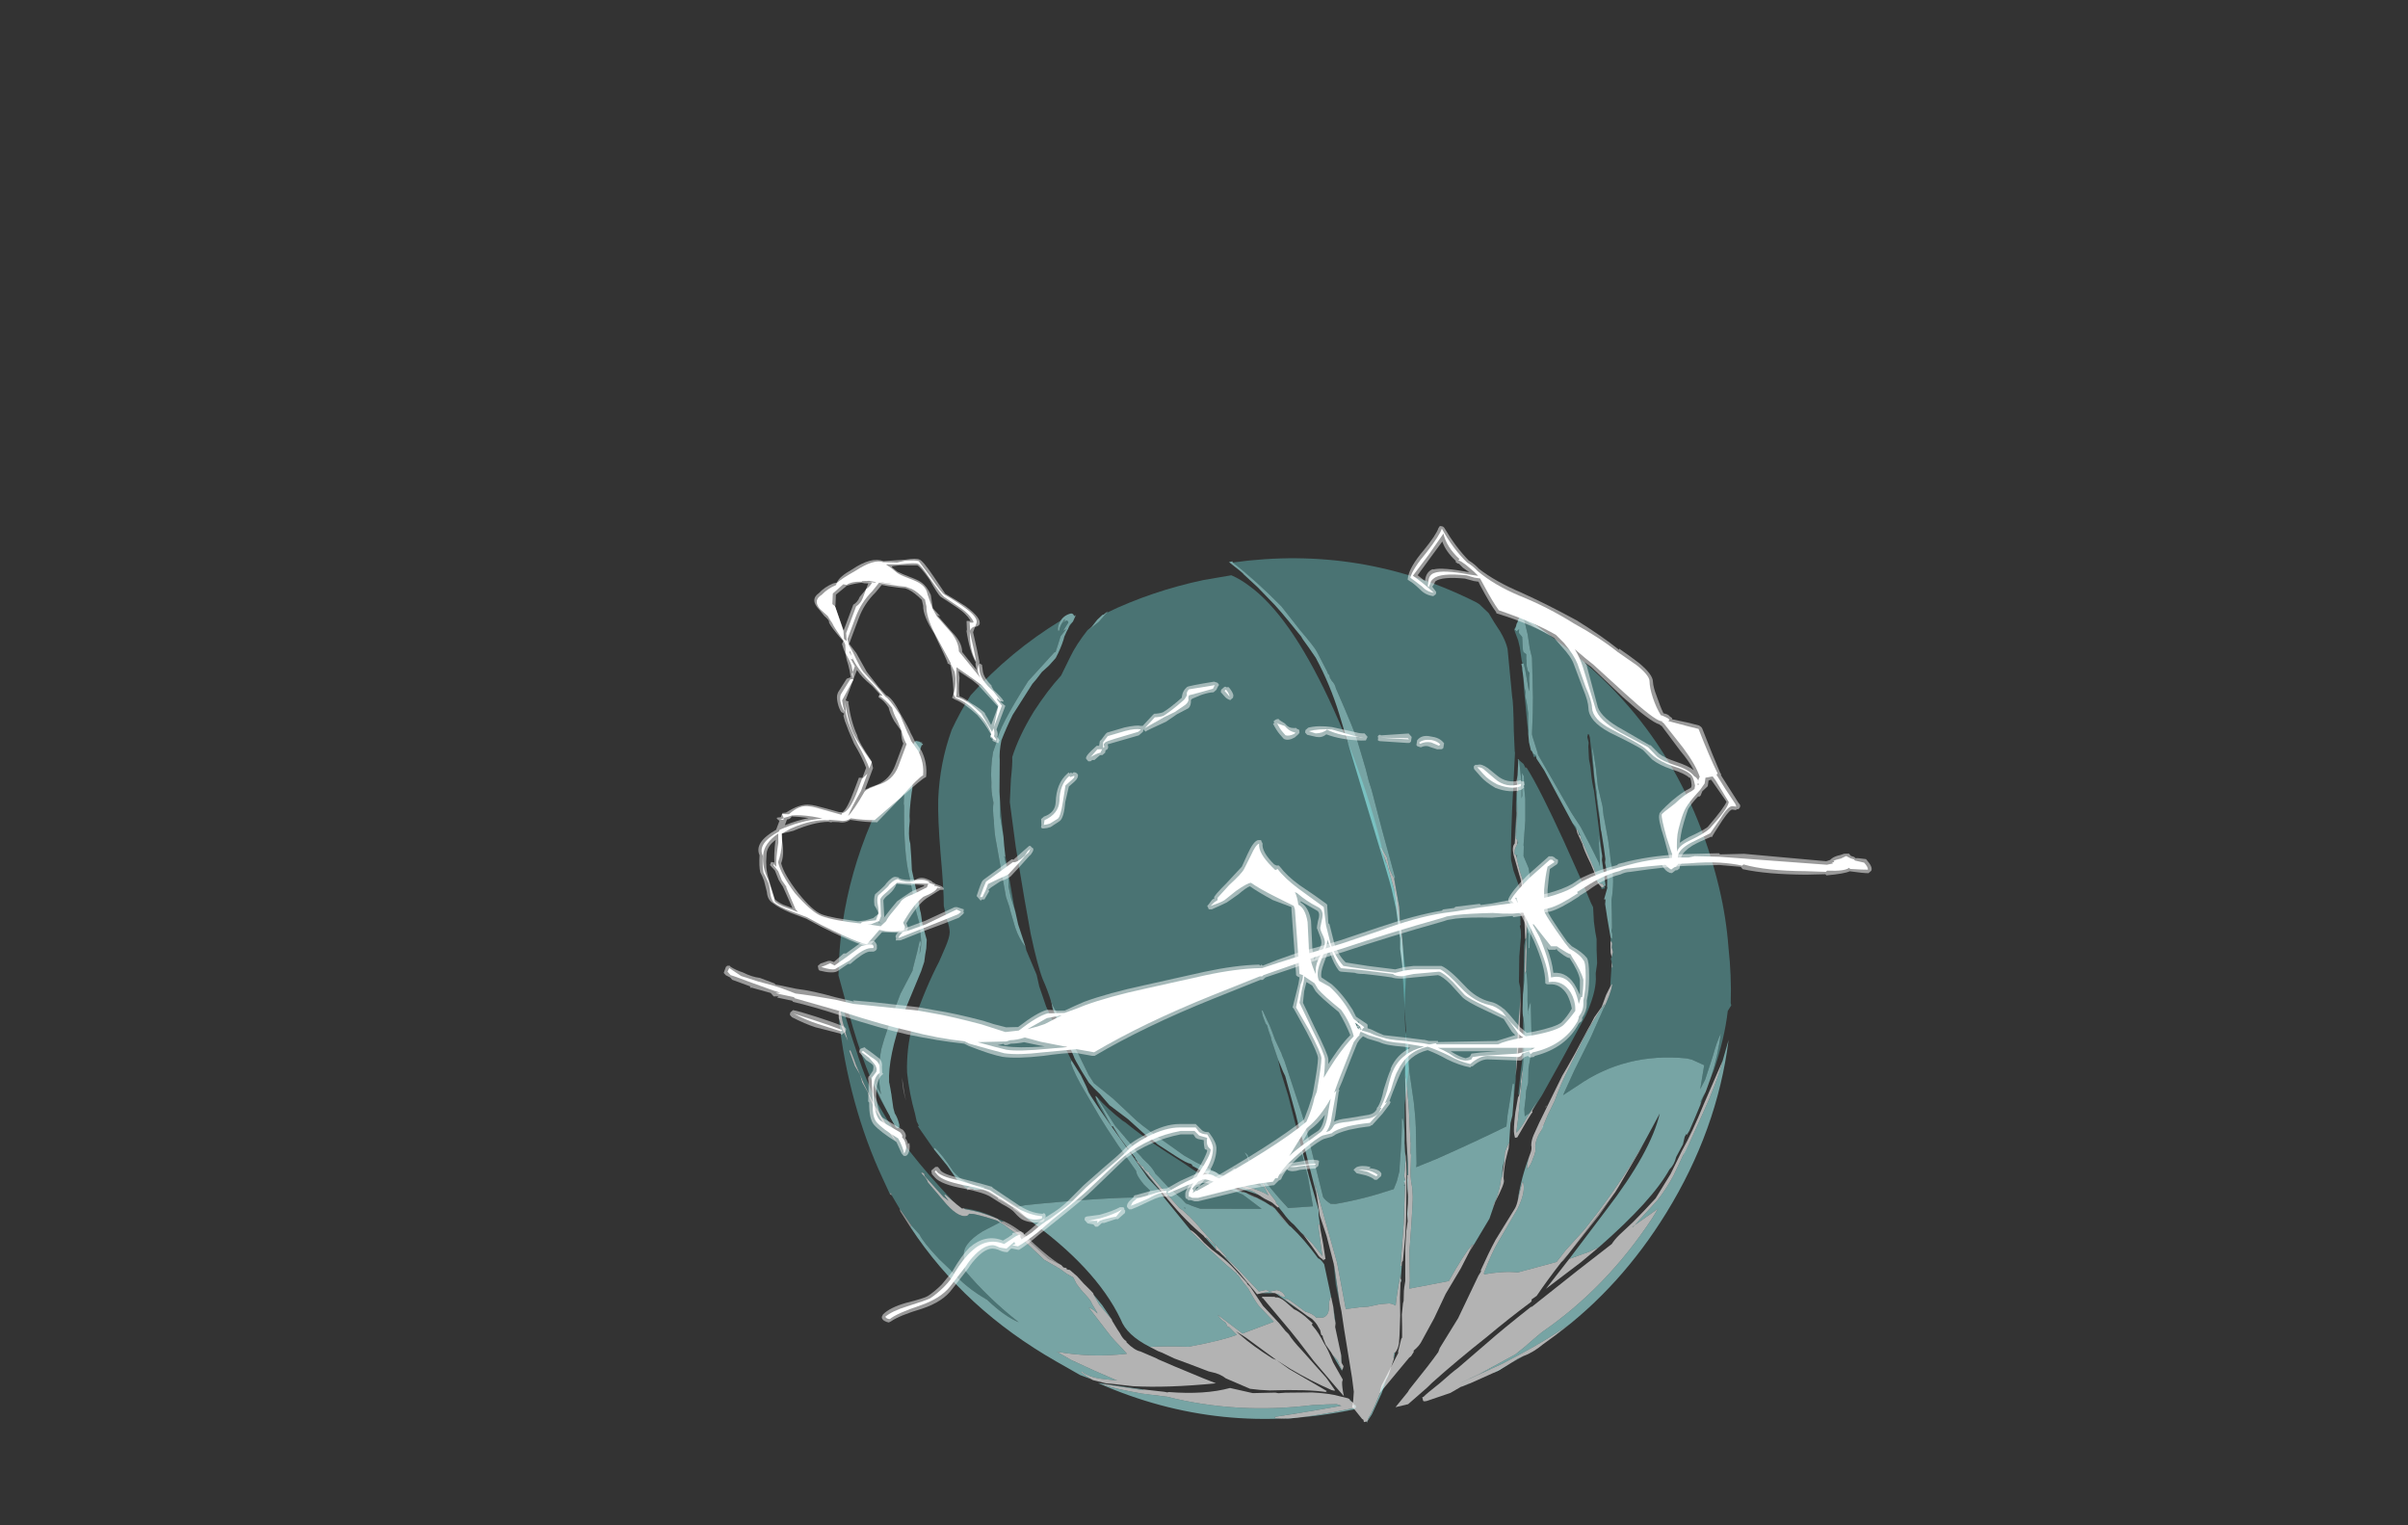 <?xml version="1.0" encoding="UTF-8" standalone="no"?>
<svg xmlns:ffdec="https://www.free-decompiler.com/flash" xmlns:xlink="http://www.w3.org/1999/xlink" ffdec:objectType="frame" height="462.65px" width="730.45px" xmlns="http://www.w3.org/2000/svg">
  <rect width="100%" height="100%" fill="#333333" stroke="none"/>
  <g transform="matrix(1.0, 0.0, 0.0, 1.0, 387.35, 415.65)">
    <use ffdec:characterId="2230" height="194.25" transform="matrix(1.145, -0.314, 0.314, 1.145, -154.694, -178.503)" width="102.9" xlink:href="#sprite0"/>
    <use ffdec:characterId="2231" height="34.5" transform="matrix(7, -1.56, 1.56, 7, -141.512, -211.975)" width="15.05" xlink:href="#shape1"/>
    <use ffdec:characterId="2232" height="35.7" transform="matrix(6.999, -1.563, 1.563, 6.999, -24.689, -242.898)" width="13.5" xlink:href="#shape2"/>
    <use ffdec:characterId="2233" height="36.4" transform="matrix(6.993, -1.493, 1.493, 6.993, -94.323, -224.352)" width="15.5" xlink:href="#shape3"/>
    <use ffdec:characterId="2234" height="31.45" transform="matrix(6.977, -1.659, 1.659, 6.977, -16.133, -207.934)" width="18.4" xlink:href="#shape4"/>
    <use ffdec:characterId="2844" height="3.35" transform="matrix(-1.189, 3.179, 18.718, 7.0, -131.865, -254.688)" width="34.05" xlink:href="#shape5"/>
    <use ffdec:characterId="2251" height="13.45" transform="matrix(6.928, 1, -1, 6.928, 42.154, -257.168)" width="15.65" xlink:href="#shape6"/>
    <use ffdec:characterId="2845" height="20.9" transform="matrix(7.0, 0.0, 0.0, 7.0, -119.85, -160.85)" width="30.65" xlink:href="#shape7"/>
    <use ffdec:characterId="2237" height="22.25" transform="matrix(-8.385, 7.353, 6.138, 7.0, 44.554, -308.043)" width="25.4" xlink:href="#shape8"/>
  </g>
  <defs>
    <g id="sprite0" transform="matrix(1.0, 0.0, 0.0, 1.0, 51.45, 86.45)">
      <use ffdec:characterId="2229" height="27.75" transform="matrix(7.0, 0.0, 0.0, 7.0, -51.45, -86.45)" width="14.7" xlink:href="#shape0"/>
    </g>
    <g id="shape0" transform="matrix(1.0, 0.0, 0.0, 1.0, 7.35, 12.35)">
      <path d="M-7.0 -3.6 L-7.0 -3.65 -6.9 -3.8 -6.85 -3.75 -6.9 -3.75 -6.95 -3.75 -7.0 -3.2 -7.0 -2.45 Q-7.1 -2.95 -7.1 -3.2 L-7.1 -3.35 -7.05 -3.55 -7.0 -3.6 M-4.85 4.2 L-4.75 4.35 -4.6 4.55 -4.55 4.55 -4.5 4.6 Q-3.95 4.85 -3.45 5.25 L-3.35 5.4 -3.15 5.6 Q-2.85 5.85 -2.55 6.35 L-2.05 7.15 -1.65 7.5 -1.6 7.6 -1.5 7.65 -1.5 7.7 -1.4 7.75 -1.2 8.05 -1.05 8.35 -0.85 8.7 -0.8 8.8 -0.8 8.85 -0.7 9.25 -0.4 9.9 -0.4 9.95 -0.3 10.3 -0.25 10.45 Q-0.2 10.7 -0.1 10.8 L-0.1 10.85 Q0.1 11.2 0.3 11.3 L0.8 11.7 0.85 11.75 Q1.15 12.0 2.25 12.85 L2.65 13.15 Q0.9 12.85 -0.3 12.45 L-1.05 12.15 -1.2 12.1 -1.65 11.85 -1.7 11.8 Q-1.85 11.65 -2.0 11.45 L-1.95 11.45 Q-1.75 11.75 -1.05 12.0 L-0.8 12.1 Q-1.5 11.55 -2.2 10.95 L-2.65 10.5 Q-1.5 11.05 -0.2 11.25 L-0.3 11.05 Q-0.55 10.6 -0.65 10.35 L-1.1 9.25 Q-0.95 9.35 -0.85 9.55 L-0.85 9.5 -0.95 9.15 Q-0.95 9.05 -1.05 8.85 L-1.2 8.55 -1.3 8.3 -1.35 8.05 -1.55 7.85 -1.75 7.6 -2.2 7.15 -2.9 6.0 -3.15 5.7 Q-3.25 5.55 -3.4 5.4 L-3.5 5.3 Q-3.95 5.0 -4.25 4.85 L-4.4 4.8 Q-4.45 4.85 -4.5 4.85 -4.85 4.85 -5.2 4.05 L-5.55 3.3 Q-5.55 3.15 -5.7 2.9 L-5.65 2.9 -5.6 2.95 -5.6 3.05 -5.15 3.95 -5.0 4.15 -5.1 3.9 -5.05 3.9 -4.85 4.2 M-7.0 -2.1 Q-6.95 -1.65 -6.95 -1.55 L-6.85 -0.8 -6.7 0.0 Q-6.55 0.55 -6.25 1.6 -6.45 1.2 -6.6 0.6 -6.8 -0.05 -6.8 -0.45 L-6.9 -0.85 -6.9 -1.15 -7.0 -1.5 -7.05 -2.1 -7.0 -2.1 M-4.35 4.75 L-4.35 4.75 M-0.15 10.8 L-0.15 10.8 M7.3 15.25 L7.3 15.35 7.2 15.35 6.5 15.3 5.55 15.2 Q4.75 15.1 4.4 14.95 L4.4 14.9 5.3 15.0 6.3 15.1 6.85 15.15 6.7 15.05 6.3 14.95 6.05 14.9 5.85 14.85 Q3.1 14.45 0.8 13.15 L-0.05 12.8 Q-1.0 12.35 -1.35 12.1 L-1.3 12.1 0.05 12.7 0.0 12.65 0.75 12.95 0.85 13.0 0.9 13.0 Q2.15 13.45 3.1 13.45 L3.85 13.85 4.65 14.05 4.75 14.1 5.0 14.15 5.95 14.4 Q6.4 14.55 6.7 14.7 L7.15 14.95 7.2 15.0 7.2 15.05 7.25 15.1 Q7.3 15.15 7.3 15.2 L7.3 15.25 M6.85 15.0 L6.85 15.0" fill="#ffffff" fill-opacity="0.627" fill-rule="evenodd" stroke="none"/>
      <path d="M-3.25 5.4 Q-2.95 5.65 -2.7 6.0 -2.05 7.1 -1.65 7.5 L-1.6 7.6 -1.65 7.5 -2.05 7.15 -2.55 6.35 Q-2.85 5.85 -3.15 5.6 L-3.35 5.4 -3.25 5.4 M-6.6 4.7 L-6.8 4.05 -6.8 3.95 -6.95 3.4 -7.0 3.35 -6.95 3.3 -6.95 3.4 -6.8 3.95 -6.55 4.65 -6.6 4.7" fill="#ffffff" fill-opacity="0.471" fill-rule="evenodd" stroke="none"/>
      <path d="M-3.25 -5.85 L-3.25 -5.4 -3.25 -5.85 M-5.95 -0.55 L-6.0 -0.2 -6.0 -0.05 -5.95 -0.55 M-6.05 0.35 L-6.05 0.55 -6.05 0.35 M-6.0 1.0 L-6.0 1.1 -6.05 1.1 -6.0 1.0 M-6.3 0.4 L-6.35 0.2 Q-6.7 -1.15 -6.7 -3.4 L-6.7 -4.85 Q-5.65 -8.5 -2.75 -11.4 L-1.9 -12.2 -1.9 -12.1 -1.95 -12.05 -2.05 -11.85 -2.4 -11.25 Q-2.6 -10.75 -2.75 -10.25 L-2.75 -10.2 Q-3.25 -8.45 -3.25 -7.6 L-3.35 -6.4 -3.35 -5.9 -3.45 -5.3 Q-3.5 -5.05 -3.65 -4.8 L-3.55 -5.05 Q-3.45 -5.2 -3.5 -5.3 -3.65 -5.0 -4.0 -4.4 L-4.05 -4.3 -4.7 -3.6 Q-5.55 -2.45 -5.9 -1.85 -6.3 -1.05 -6.35 -0.25 L-6.55 -1.05 -6.4 -0.1 -6.3 0.4 M-7.0 -3.6 L-7.0 -3.65 -7.0 -3.6 M-6.9 -3.8 L-6.85 -3.8 -6.85 -3.75 -6.85 -3.7 Q-6.85 -2.8 -6.8 -2.05 -6.75 -0.7 -6.5 0.25 -6.1 1.85 -4.85 4.2 L-5.05 3.9 -5.1 3.9 -5.0 4.15 -5.15 3.95 -5.6 3.05 -5.6 2.95 -5.65 2.9 -5.7 2.9 Q-5.55 3.15 -5.55 3.3 L-5.2 4.05 Q-4.85 4.85 -4.5 4.85 -4.45 4.85 -4.4 4.8 L-4.25 4.85 Q-3.95 5.0 -3.5 5.3 L-3.4 5.4 -4.1 5.55 Q-4.95 5.8 -5.0 6.25 -5.1 6.7 -5.1 6.75 -4.55 7.95 -3.7 9.1 -4.15 8.75 -4.6 8.0 -5.25 7.35 -5.6 6.6 L-5.9 6.1 Q-6.3 5.35 -6.35 5.05 L-6.55 4.65 -6.8 3.95 -6.95 3.4 -6.95 3.3 -7.0 3.35 -7.1 2.75 Q-7.35 1.3 -7.35 -0.25 -7.35 -1.85 -7.1 -3.35 L-7.1 -3.2 Q-7.1 -2.95 -7.0 -2.45 L-7.0 -3.2 -6.95 -3.75 -6.9 -3.75 -6.85 -3.75 -6.9 -3.8 M-4.6 4.55 L-4.55 4.55 Q-3.95 4.8 -3.45 5.25 L-3.25 5.4 -3.35 5.4 -3.45 5.25 Q-3.95 4.85 -4.5 4.6 L-4.55 4.55 -4.6 4.55 M-7.0 -2.1 L-7.05 -2.1 -7.0 -1.5 -6.9 -1.15 -6.9 -0.85 -6.8 -0.45 Q-6.8 -0.05 -6.6 0.6 -6.45 1.2 -6.25 1.6 -6.55 0.55 -6.7 0.0 L-6.85 -0.8 -6.95 -1.55 Q-6.95 -1.65 -7.0 -2.1 M-4.35 4.75 L-4.35 4.75" fill="#7dffff" fill-opacity="0.314" fill-rule="evenodd" stroke="none"/>
      <path d="M-6.55 4.65 L-6.6 4.7 -6.55 4.65" fill="#7dffff" fill-opacity="0.471" fill-rule="evenodd" stroke="none"/>
      <path d="M-1.9 -12.2 L-1.75 -12.35 -1.7 -12.35 -1.6 -12.3 -1.55 -12.25 -1.5 -12.25 -1.55 -12.2 -1.5 -12.2 -1.5 -12.15 -1.55 -12.15 -1.65 -12.0 Q-2.15 -11.3 -2.3 -10.7 L-2.35 -10.6 Q-2.65 -9.9 -2.7 -9.6 -2.9 -9.1 -2.9 -8.85 L-2.9 -8.8 -3.0 -8.3 -3.1 -7.85 -3.15 -6.9 -3.2 -6.35 -3.2 -6.25 -3.25 -5.85 -3.25 -5.4 -3.25 -5.25 Q-3.3 -5.1 -3.35 -4.95 -3.45 -4.75 -3.55 -4.5 L-3.75 -4.2 -4.8 -2.85 Q-5.75 -1.5 -5.95 -0.6 L-5.95 -0.55 -6.0 -0.05 -6.05 0.35 -6.05 0.55 Q-6.0 0.7 -6.0 0.9 L-6.0 1.0 -6.05 1.1 -6.1 1.1 -6.15 1.05 -6.25 0.65 -6.25 0.6 -6.3 0.4 -6.4 -0.1 -6.55 -1.05 -6.35 -0.25 Q-6.3 -1.05 -5.9 -1.85 -5.55 -2.45 -4.7 -3.6 L-4.05 -4.3 -4.0 -4.4 Q-3.65 -5.0 -3.5 -5.3 -3.45 -5.2 -3.55 -5.05 L-3.65 -4.8 Q-3.5 -5.05 -3.45 -5.3 L-3.35 -5.9 -3.35 -6.4 -3.25 -7.6 Q-3.25 -8.45 -2.75 -10.2 L-2.75 -10.25 Q-2.6 -10.75 -2.4 -11.25 L-2.05 -11.85 -1.95 -12.05 -1.9 -12.1 -1.9 -12.2 M-0.8 8.85 L-0.6 9.3 -0.4 9.9 -0.4 9.95 -0.4 9.9 -0.7 9.25 -0.8 8.85 M-1.7 11.8 L-2.05 11.55 -2.75 10.85 Q-5.5 8.1 -6.6 4.7 L-6.55 4.65 -6.35 5.05 Q-6.3 5.35 -5.9 6.1 L-5.6 6.6 Q-5.25 7.35 -4.6 8.0 -4.15 8.75 -3.7 9.1 -4.55 7.95 -5.1 6.75 -5.1 6.7 -5.0 6.25 -4.95 5.8 -4.1 5.55 L-3.4 5.4 Q-3.25 5.55 -3.15 5.7 L-2.9 6.0 -2.2 7.15 -1.75 7.6 -1.55 7.85 -1.35 8.05 -1.3 8.3 -1.2 8.55 -1.05 8.85 Q-0.95 9.05 -0.95 9.15 L-0.85 9.5 -0.85 9.55 Q-0.95 9.35 -1.1 9.25 L-0.65 10.35 Q-0.55 10.6 -0.3 11.05 L-0.2 11.25 Q-1.5 11.05 -2.65 10.5 L-2.2 10.95 Q-1.5 11.55 -0.8 12.1 L-1.05 12.0 Q-1.75 11.75 -1.95 11.45 L-2.0 11.45 Q-1.85 11.65 -1.7 11.8 M0.0 12.65 L0.05 12.7 -1.3 12.1 -1.35 12.1 Q-1.0 12.35 -0.05 12.8 L0.8 13.15 Q3.1 14.45 5.85 14.85 L6.05 14.9 6.3 14.95 6.7 15.05 6.85 15.15 6.3 15.1 5.3 15.0 4.4 14.9 4.4 14.95 Q4.75 15.1 5.55 15.2 L6.5 15.3 7.2 15.35 7.3 15.35 7.3 15.25 7.35 15.25 7.35 15.35 7.25 15.4 Q2.3 15.1 -1.5 12.0 L-0.35 12.5 0.0 12.65 M-0.15 10.8 L-0.15 10.8 M7.25 15.1 L7.2 15.05 7.2 15.0 7.25 15.1 M6.85 15.0 L6.85 15.0" fill="#adffff" fill-opacity="0.553" fill-rule="evenodd" stroke="none"/>
    </g>
    <g id="shape1" transform="matrix(1.0, 0.0, 0.0, 1.0, 7.0, 17.8)">
      <path d="M3.55 8.75 Q3.7 8.85 4.0 9.4 L4.25 9.75 4.5 10.05 Q4.8 10.4 5.0 10.75 L5.4 11.45 5.4 11.5 5.5 11.65 5.85 12.55 6.35 13.4 6.55 13.8 6.65 13.95 Q6.75 14.25 7.05 14.75 L7.8 16.1 8.05 16.7 8.0 16.7 7.9 16.65 Q7.15 16.1 6.4 15.4 L5.9 14.9 4.85 13.7 4.5 13.35 4.65 13.55 Q5.05 14.1 5.75 14.8 L5.9 14.9 6.35 15.4 7.7 16.65 7.65 16.65 7.7 16.7 Q6.95 16.4 5.35 16.1 4.95 16.0 4.55 15.85 L3.65 15.2 Q3.45 14.95 3.1 14.8 L3.0 14.75 Q2.25 14.25 1.7 13.9 L1.25 13.55 1.1 13.45 0.8 13.2 Q1.45 13.3 2.4 13.55 3.85 13.6 4.5 13.5 L4.25 13.1 4.2 13.1 4.15 12.9 Q3.95 12.7 3.9 12.5 L4.45 13.15 4.75 13.5 6.15 13.3 5.7 12.55 Q5.6 12.4 5.4 11.7 L5.25 11.4 Q5.15 11.2 5.15 11.15 L5.1 11.05 5.05 11.0 5.05 10.95 5.0 10.9 4.7 10.5 4.1 9.65 3.55 8.8 3.55 8.75 M-4.1 5.7 L-4.1 5.65 -4.3 5.45 -4.45 5.3 -4.6 5.2 -4.75 5.15 -4.65 5.15 Q-4.3 5.35 -3.9 5.7 L-3.4 6.2 Q-3.2 6.45 -3.1 6.65 L-3.55 6.2 Q-3.85 5.85 -4.0 5.75 L-4.1 5.7 M-5.3 5.0 L-5.25 4.95 -5.15 4.95 -5.15 5.0 -5.3 5.0" fill="#ffffff" fill-opacity="0.627" fill-rule="evenodd" stroke="none"/>
      <path d="M-3.15 6.7 L-3.55 6.25 -3.55 6.2 -3.1 6.65 -3.15 6.7" fill="#ffffff" fill-opacity="0.471" fill-rule="evenodd" stroke="none"/>
      <path d="M-3.55 6.2 L-4.1 5.7 -4.0 5.75 Q-3.85 5.85 -3.55 6.2 M-4.3 5.45 L-4.6 5.2 -4.45 5.3 -4.3 5.45 M-5.05 5.05 L-5.3 5.05 -5.3 5.0 -5.15 5.0 -5.05 5.05 M-7.0 0.8 Q-7.05 0.3 -6.95 -0.2 L-7.0 0.55 -7.0 0.8 M-7.0 1.3 L-7.0 1.3" fill="#ffffff" fill-opacity="0.314" fill-rule="evenodd" stroke="none"/>
      <path d="M4.3 -17.45 L4.0 -17.2 3.95 -17.1 4.15 -17.35 4.3 -17.45 M-0.3 -11.1 Q-0.45 -10.2 -0.55 -9.2 L-0.5 -10.1 -0.45 -10.35 Q-0.35 -10.75 -0.35 -10.8 L-0.3 -11.1 M-0.65 -8.4 Q-0.7 -7.35 -0.75 -6.25 L-0.75 -5.65 -0.75 -6.0 -0.8 -6.6 -0.8 -7.1 -0.75 -7.3 -0.7 -7.7 -0.7 -8.4 -0.65 -8.35 -0.65 -8.4 M-0.65 -4.45 L-0.65 -4.3 -0.45 -3.2 -0.45 -2.7 -0.35 -1.8 0.05 0.0 Q0.1 0.25 0.2 0.65 L0.15 0.75 Q0.2 1.25 0.45 2.0 L0.85 3.25 Q1.0 3.7 1.35 4.6 L1.85 5.8 1.85 5.9 Q1.85 6.05 2.05 6.45 L2.25 6.75 2.15 6.85 2.05 7.0 Q0.3 6.6 -3.05 6.2 L-3.4 6.2 -3.9 5.7 Q-4.3 5.35 -4.65 5.15 L-4.55 5.1 -4.7 5.0 Q-5.35 4.8 -5.7 4.15 -6.0 3.35 -6.25 3.0 L-6.3 3.05 -6.75 1.95 -6.7 1.95 -6.75 1.75 -6.75 1.4 Q-6.8 0.55 -6.7 -0.35 L-6.65 -0.6 Q-6.4 -1.65 -5.95 -2.4 -5.15 -3.7 -4.35 -4.65 L-3.95 -5.2 Q-3.7 -5.55 -3.65 -5.75 -3.6 -5.95 -3.65 -6.35 L-3.65 -6.9 Q-3.5 -7.55 -3.3 -9.1 -3.1 -10.55 -2.9 -11.35 -2.5 -12.85 -1.7 -14.1 -1.2 -14.75 -0.6 -15.35 1.45 -16.8 3.8 -17.6 3.6 -17.4 3.6 -17.2 L3.65 -17.2 Q3.7 -17.35 3.85 -17.5 L4.05 -17.55 4.1 -17.5 4.1 -17.45 3.8 -17.15 3.95 -17.2 3.65 -16.95 3.45 -16.6 3.3 -16.35 3.25 -16.35 1.9 -15.4 Q0.25 -13.75 0.05 -13.2 L-0.2 -12.8 Q-0.45 -12.2 -0.55 -11.55 -0.65 -11.2 -0.65 -10.7 -0.75 -10.45 -0.8 -9.95 -0.9 -9.4 -0.9 -9.05 L-1.0 -6.7 -0.95 -6.25 -0.95 -6.1 -0.9 -5.35 Q-0.85 -4.85 -0.65 -4.45 M2.65 6.85 L2.75 7.15 2.65 6.85 M-5.3 5.0 L-5.45 4.8 -5.25 4.85 Q-5.2 4.9 -5.15 4.95 L-5.25 4.95 -5.3 5.0 M3.85 -17.5 L3.95 -17.6 4.0 -17.6 3.95 -17.55 3.85 -17.5 M-0.8 -5.9 L-0.8 -5.9" fill="#7dffff" fill-opacity="0.314" fill-rule="evenodd" stroke="none"/>
      <path d="M3.8 -17.6 Q4.0 -17.8 4.3 -17.8 L4.4 -17.75 4.35 -17.75 4.4 -17.7 4.4 -17.65 4.45 -17.7 4.45 -17.65 4.3 -17.45 4.15 -17.35 3.95 -17.1 3.8 -16.9 3.75 -16.8 Q3.55 -16.45 3.25 -16.1 L2.9 -15.85 2.55 -15.65 2.25 -15.4 2.05 -15.25 0.95 -14.15 Q0.55 -13.65 0.25 -13.2 0.05 -12.75 0.0 -12.4 L-0.3 -11.1 -0.35 -10.8 Q-0.35 -10.75 -0.45 -10.35 L-0.5 -10.1 -0.55 -9.2 -0.6 -8.85 -0.65 -8.4 -0.65 -8.35 -0.7 -8.4 -0.7 -7.7 -0.75 -7.3 -0.8 -7.1 -0.8 -6.6 -0.75 -6.0 -0.75 -5.65 -0.75 -5.55 -0.75 -5.45 -0.65 -4.45 Q-0.85 -4.85 -0.9 -5.35 L-0.95 -6.1 -0.95 -6.25 -1.0 -6.7 -0.9 -9.05 Q-0.9 -9.4 -0.8 -9.95 -0.75 -10.45 -0.65 -10.7 -0.65 -11.2 -0.55 -11.55 -0.45 -12.2 -0.2 -12.8 L0.05 -13.2 Q0.25 -13.75 1.9 -15.4 L3.25 -16.35 3.3 -16.35 3.45 -16.6 3.65 -16.95 3.95 -17.2 3.8 -17.15 4.1 -17.45 4.1 -17.5 4.05 -17.55 3.85 -17.5 Q3.7 -17.35 3.65 -17.2 L3.6 -17.2 Q3.6 -17.4 3.8 -17.6 M0.2 0.65 L0.45 1.35 Q0.6 1.95 0.6 2.05 0.6 2.25 1.8 5.05 L2.25 6.15 2.3 6.25 2.65 6.85 2.75 7.15 3.55 8.75 3.55 8.8 4.1 9.65 4.7 10.5 5.0 10.9 5.05 10.95 5.05 11.0 5.1 11.05 5.15 11.15 Q5.15 11.2 5.25 11.4 L5.4 11.7 Q5.6 12.4 5.7 12.55 L6.15 13.3 4.75 13.5 4.45 13.15 3.9 12.5 Q3.95 12.7 4.15 12.9 L4.2 13.1 4.25 13.1 4.5 13.5 Q3.85 13.6 2.4 13.55 1.45 13.3 0.8 13.2 -0.05 12.5 -0.15 11.8 -0.7 9.4 -3.15 6.7 L-3.1 6.65 Q-3.2 6.45 -3.4 6.2 L-3.05 6.2 Q0.3 6.6 2.05 7.0 L2.15 6.85 2.25 6.75 2.05 6.45 Q1.85 6.05 1.85 5.9 L1.85 5.8 1.35 4.6 Q1.0 3.7 0.85 3.25 L0.45 2.0 Q0.2 1.25 0.15 0.75 L0.2 0.65 M-4.75 5.15 L-5.0 5.1 -5.05 5.05 -5.15 5.0 -5.15 4.95 Q-5.2 4.9 -5.25 4.85 L-5.45 4.8 -5.55 4.7 -5.9 3.85 -6.3 3.05 -6.25 3.0 Q-6.0 3.35 -5.7 4.15 -5.35 4.8 -4.7 5.0 L-4.55 5.1 -4.65 5.15 -4.75 5.15 M3.85 -17.5 L3.95 -17.55 4.0 -17.6 3.95 -17.6 3.85 -17.5 M-0.8 -5.9 L-0.8 -5.9" fill="#adffff" fill-opacity="0.553" fill-rule="evenodd" stroke="none"/>
    </g>
    <g id="shape2" transform="matrix(1.0, 0.0, 0.0, 1.0, 8.95, 18.2)">
      <path d="M-0.05 7.25 L-0.1 7.35 -0.05 7.3 -0.05 7.25 M-1.0 8.15 L-1.0 8.15 M-3.75 12.2 L-3.7 12.25 -3.95 12.5 -3.75 12.2" fill="#ffffff" fill-opacity="0.471" fill-rule="evenodd" stroke="none"/>
      <path d="M-3.6 -3.65 L-3.6 -3.6 -3.65 -2.4 -3.75 -1.8 Q-3.75 -1.15 -4.2 1.15 L-4.1 0.5 -4.05 -0.1 -4.0 -0.65 -3.9 -1.1 -3.9 -1.2 -3.8 -2.3 -3.7 -3.2 -3.75 -4.05 Q-3.75 -4.25 -3.8 -4.55 L-3.9 -5.0 -3.85 -5.05 -3.7 -4.55 -3.7 -4.05 Q-3.65 -3.75 -3.6 -3.65 M-0.4 5.65 L0.1 3.8 0.4 2.85 0.55 2.35 Q0.45 2.8 0.1 4.1 L-0.35 5.5 -0.4 5.65 M-0.1 7.35 L-0.3 7.55 -0.9 8.2 -1.0 8.2 -1.0 8.15 -1.0 8.05 Q-1.0 7.85 -0.75 7.15 L-0.5 6.55 -0.45 6.5 -0.4 6.4 -0.25 6.0 -0.25 5.95 -0.1 5.55 -0.05 5.45 -0.1 5.65 -0.7 7.45 -0.9 8.0 Q-0.65 7.85 -0.3 7.45 L-0.15 7.3 0.25 6.9 -0.05 7.25 -0.05 7.3 -0.1 7.35 M1.25 0.1 Q1.45 -0.95 1.55 -1.7 1.65 -2.25 1.6 -2.65 L1.55 -3.5 Q1.55 -3.85 1.7 -3.95 L1.8 -4.25 2.05 -5.1 2.2 -5.75 2.1 -5.2 1.8 -4.15 1.85 -4.05 1.8 -3.9 Q1.75 -3.85 1.65 -3.7 L1.6 -3.55 Q1.6 -3.5 1.65 -3.45 L1.65 -3.35 1.65 -3.25 Q1.65 -2.7 1.7 -2.4 L1.65 -2.0 1.6 -1.3 1.6 -1.15 1.45 -0.4 Q1.3 0.0 1.2 0.6 L1.0 1.4 Q0.9 1.5 0.85 1.75 L1.15 0.55 1.3 0.05 1.25 0.1 M2.35 -6.4 L2.35 -6.5 2.45 -6.75 2.4 -6.6 2.35 -6.15 2.25 -6.0 2.35 -6.4 M4.55 -1.45 L4.55 -1.45 M4.45 -1.1 L4.45 -1.1 M-4.95 4.55 L-4.95 4.85 -5.05 5.55 Q-5.05 5.7 -5.35 7.4 L-5.35 7.45 -5.45 7.85 -5.45 7.95 -5.55 8.35 Q-5.7 8.85 -5.7 9.25 L-5.7 9.3 -5.75 9.6 Q-5.75 9.75 -6.4 11.9 L-6.65 13.1 -6.75 13.45 -5.05 13.5 Q-4.25 12.6 -3.75 12.2 L-3.95 12.5 -4.45 13.1 -5.3 14.0 -6.0 14.9 -6.7 15.7 Q-6.85 15.9 -7.15 16.05 L-7.15 16.1 -7.3 16.25 -7.4 16.3 -8.5 17.15 -8.95 17.5 -8.8 17.2 -7.8 16.0 -7.8 15.95 -7.55 15.45 -7.5 15.4 -7.4 14.95 -7.3 14.45 -7.15 14.0 -7.1 13.9 -7.0 13.5 -6.95 13.35 -6.85 13.1 -6.55 11.75 -6.35 11.05 -6.2 10.65 -6.15 10.35 -5.95 9.65 -5.95 9.6 -5.9 9.3 -5.8 8.8 -5.8 8.75 -5.75 8.75 -5.65 8.25 -5.55 7.6 -5.5 7.3 -4.95 4.55 M-2.4 10.65 L-2.5 10.8 -2.55 10.8 Q-2.2 10.45 -1.95 9.75 L-1.9 9.7 -1.65 9.05 -1.55 8.7 -1.45 8.55 -1.3 8.35 -1.3 8.4 -1.35 8.55 -1.4 8.65 -1.6 9.05 Q-1.85 9.65 -1.85 9.85 -1.85 10.0 -2.4 10.65" fill="#ffffff" fill-opacity="0.627" fill-rule="evenodd" stroke="none"/>
      <path d="M-0.35 5.5 L-0.4 5.65 -0.35 5.5 M2.85 -6.95 L2.85 -7.0 2.9 -6.95 2.85 -6.95 M-0.05 7.25 L-0.05 7.3 -0.05 7.25 M0.35 7.1 L0.35 7.1" fill="#ffffff" fill-opacity="0.314" fill-rule="evenodd" stroke="none"/>
      <path d="M-7.35 -18.15 Q-6.6 -17.25 -5.75 -15.9 L-5.2 -14.75 Q-4.75 -13.9 -4.7 -13.7 L-4.45 -12.75 -4.45 -12.7 -4.4 -12.6 -4.4 -12.5 -4.35 -12.35 Q-4.25 -12.2 -4.25 -12.0 -3.85 -9.95 -3.85 -9.65 L-3.8 -8.95 Q-3.75 -8.35 -3.75 -7.95 L-3.75 -7.9 Q-3.7 -7.45 -3.7 -7.15 L-3.65 -5.75 -3.55 -3.65 -3.6 -3.6 -3.6 -3.65 Q-3.65 -3.75 -3.7 -4.05 L-3.7 -4.55 -3.85 -5.05 -3.9 -5.0 -3.8 -4.55 Q-3.75 -4.25 -3.75 -4.05 L-3.7 -3.2 -3.8 -2.3 -3.8 -3.2 Q-3.8 -3.55 -4.05 -6.8 L-4.35 -10.9 Q-4.45 -12.2 -4.8 -13.45 L-5.0 -13.95 Q-5.2 -14.4 -5.2 -14.45 L-5.6 -15.25 Q-5.8 -15.65 -6.0 -16.0 L-6.55 -16.9 -7.0 -17.55 Q-7.0 -17.6 -7.5 -18.2 L-7.35 -18.2 -7.35 -18.15 M-4.7 3.65 Q-4.55 3.2 -4.5 3.25 -4.65 3.7 -4.75 4.5 L-4.85 5.8 Q-4.95 6.7 -5.05 7.1 L-5.3 8.35 -5.35 8.5 -4.45 8.35 Q-2.7 8.0 -1.25 7.65 L-1.1 7.2 -0.6 5.95 -0.55 5.95 -0.55 6.0 -0.7 6.6 -0.9 7.25 -1.05 7.55 -1.3 8.4 -1.3 8.35 -1.45 8.55 -1.55 8.7 -1.65 9.05 Q-1.8 9.3 -1.85 9.55 L-1.9 9.7 -1.95 9.75 Q-2.2 10.45 -2.55 10.8 L-2.5 10.8 -2.4 10.65 -2.8 11.3 -3.7 12.25 -3.75 12.2 Q-4.25 12.6 -5.05 13.5 L-6.75 13.45 -6.65 13.1 -6.4 11.9 Q-5.75 9.75 -5.75 9.6 L-5.7 9.3 -5.7 9.25 Q-5.7 8.85 -5.55 8.35 L-5.45 7.95 -5.45 7.85 -5.35 7.45 -5.35 7.4 Q-5.05 5.7 -5.05 5.55 L-4.95 4.85 -4.95 4.55 -4.8 3.9 -4.7 3.65 M2.65 -7.4 L2.65 -7.35 2.55 -6.45 2.5 -6.2 2.4 -5.75 2.45 -5.85 2.65 -6.8 2.7 -6.65 2.6 -6.1 2.55 -5.7 2.35 -4.8 2.05 -3.8 2.05 -3.75 1.95 -3.35 2.05 -2.8 2.0 -2.05 Q1.75 -1.2 1.75 -1.0 1.75 -0.8 1.65 -0.5 L1.6 -0.35 1.35 0.5 1.3 0.5 1.45 -0.15 1.4 -0.1 1.45 -0.4 1.6 -1.15 1.6 -1.3 1.65 -2.0 1.7 -2.4 Q1.65 -2.7 1.65 -3.25 L1.65 -3.35 1.7 -3.45 1.65 -3.45 Q1.6 -3.5 1.6 -3.55 L1.65 -3.7 Q1.75 -3.85 1.8 -3.9 L1.85 -3.95 1.85 -4.05 1.8 -4.15 2.1 -5.2 2.2 -5.75 2.25 -6.0 2.35 -6.15 2.4 -6.6 2.45 -6.75 2.6 -7.3 2.65 -7.4 M0.45 3.3 L0.45 3.25 Q0.45 3.1 0.65 2.35 L0.7 2.2 0.85 1.75 Q0.9 1.5 1.0 1.4 L1.0 1.3 Q1.0 1.7 0.85 2.35 0.7 2.95 0.7 3.3 L0.7 3.15 Q0.8 2.85 0.9 2.75 L0.6 4.25 0.45 4.85 0.2 5.45 0.05 6.05 -0.1 6.35 -0.15 6.5 Q-0.15 6.55 -0.35 7.1 L-0.4 7.4 -0.15 7.3 -0.3 7.45 Q-0.65 7.85 -0.9 8.0 L-0.7 7.45 -0.1 5.65 -0.05 5.45 Q0.45 3.8 0.45 3.3 M0.6 3.7 L0.6 3.7 M-5.75 8.75 L-5.8 8.75 -5.75 8.75 M-5.8 8.8 L-5.9 9.3 -5.95 9.6 -5.95 9.65 -6.15 10.35 -6.2 10.65 -5.8 8.95 -5.8 8.8 M-1.35 8.55 L-1.4 8.6 -1.4 8.65 -1.35 8.55" fill="#adffff" fill-opacity="0.553" fill-rule="evenodd" stroke="none"/>
      <path d="M-7.35 -18.15 Q-1.85 -17.7 2.35 -14.25 L2.45 -14.15 2.75 -13.7 2.9 -13.25 3.05 -12.85 Q3.2 -12.4 3.2 -12.05 L2.95 -10.05 Q2.95 -9.8 2.7 -8.6 L2.55 -7.75 2.55 -7.7 1.9 -5.35 Q1.4 -3.45 1.4 -3.3 L1.4 -2.85 1.5 -2.05 Q1.5 -1.85 1.4 -1.55 L1.3 -1.05 1.2 -0.6 1.2 -0.55 1.15 -0.5 1.15 -0.3 1.1 -0.05 0.85 0.75 0.6 1.8 0.6 2.05 0.55 2.35 0.4 2.85 0.1 3.8 -0.4 5.65 -0.45 5.85 -0.7 6.6 -0.55 6.0 -0.55 5.95 -0.6 5.95 -1.1 7.2 -1.25 7.65 Q-2.7 8.0 -4.45 8.35 L-5.35 8.5 -5.3 8.35 -5.05 7.1 Q-4.95 6.7 -4.85 5.8 L-4.75 4.5 Q-4.65 3.7 -4.5 3.25 -4.55 3.2 -4.7 3.65 L-4.7 3.55 -4.55 2.85 -4.55 2.9 -4.5 2.75 -4.5 2.7 Q-4.25 1.15 -4.05 -0.1 L-4.1 0.5 -4.2 1.15 Q-3.75 -1.15 -3.75 -1.8 L-3.65 -2.4 -3.6 -3.6 -3.6 -3.65 -3.6 -3.6 -3.55 -3.65 -3.65 -5.75 -3.7 -7.15 Q-3.7 -7.45 -3.75 -7.9 L-3.75 -7.95 Q-3.75 -8.35 -3.8 -8.95 L-3.85 -9.65 Q-3.85 -9.95 -4.25 -12.0 -4.25 -12.2 -4.35 -12.35 L-4.4 -12.5 -4.4 -12.6 -4.45 -12.7 -4.45 -12.75 -4.7 -13.7 Q-4.75 -13.9 -5.2 -14.75 L-5.75 -15.9 Q-6.6 -17.25 -7.35 -18.15 M2.6 -7.3 L2.6 -7.4 2.65 -7.4 2.6 -7.3 M2.65 -7.35 L2.8 -7.15 2.85 -6.95 2.9 -6.95 Q3.25 -5.95 3.75 -3.6 4.2 -1.45 4.3 -0.8 L4.35 -0.6 4.25 0.0 Q4.2 0.5 4.2 0.75 L4.1 1.2 4.0 1.75 3.85 2.15 3.8 2.4 Q3.65 3.0 3.05 3.8 L1.7 5.35 0.5 6.7 -0.05 7.25 0.25 6.9 -0.15 7.3 -0.4 7.4 -0.35 7.1 Q-0.15 6.55 -0.15 6.5 L-0.1 6.35 0.05 6.05 0.2 5.45 0.45 4.85 0.6 4.25 0.9 2.75 Q0.8 2.85 0.7 3.15 L0.7 3.3 Q0.7 2.95 0.85 2.35 1.0 1.7 1.0 1.3 L1.0 1.4 1.2 0.6 Q1.3 0.0 1.45 -0.4 L1.4 -0.1 1.45 -0.15 1.3 0.5 1.35 0.5 1.6 -0.35 1.65 -0.5 Q1.75 -0.8 1.75 -1.0 1.75 -1.2 2.0 -2.05 L2.05 -2.8 1.95 -3.35 2.05 -3.75 2.05 -3.8 2.35 -4.8 2.55 -5.7 2.6 -6.1 2.7 -6.65 2.65 -6.8 2.45 -5.85 2.4 -5.75 2.5 -6.2 2.55 -6.45 2.65 -7.35 M-0.45 6.5 L-0.45 6.4 -0.15 5.5 0.0 5.1 0.35 3.75 0.35 3.7 0.45 3.3 Q0.45 3.8 -0.05 5.45 L-0.1 5.55 -0.25 5.95 -0.25 6.0 -0.4 6.4 -0.45 6.5 M0.7 2.2 L1.15 0.35 1.25 0.1 1.3 0.05 1.15 0.55 0.85 1.75 0.7 2.2 M1.7 -3.95 L1.85 -4.55 Q2.0 -5.0 2.05 -5.2 2.05 -5.4 2.35 -6.4 L2.25 -6.0 2.2 -5.75 2.05 -5.1 1.8 -4.25 1.7 -3.95 M1.8 -3.9 L1.85 -4.05 1.85 -3.95 1.8 -3.9 M1.65 -3.45 L1.7 -3.45 1.65 -3.35 1.65 -3.45 M0.6 3.7 L0.6 3.7 M-3.9 -1.1 L-3.9 -1.2 -3.9 -1.1 M-1.05 7.55 L-0.9 7.25 -1.05 7.55 M-5.55 7.6 L-5.65 8.25 -5.75 8.75 -5.8 8.75 -5.55 7.6" fill="#7dffff" fill-opacity="0.314" fill-rule="evenodd" stroke="none"/>
    </g>
    <g id="shape3" transform="matrix(1.0, 0.0, 0.0, 1.0, 7.75, 18.2)">
      <path d="M1.55 11.05 L1.55 11.1 1.5 11.05 1.5 11.1 1.45 11.0 1.55 11.05 M1.5 11.25 L1.5 11.35 1.5 11.25 M-0.05 8.5 L0.4 9.35 0.15 8.95 -0.05 8.5" fill="#ffffff" fill-opacity="0.471" fill-rule="evenodd" stroke="none"/>
      <path d="M5.85 7.3 Q5.85 7.65 5.65 8.55 L5.4 9.65 Q5.3 10.15 5.1 10.85 L4.8 11.8 4.75 11.85 4.7 12.0 4.65 12.0 5.15 10.3 5.55 8.7 5.55 8.5 5.6 8.5 5.6 8.3 5.8 7.65 5.85 7.3 M4.5 12.7 L4.35 13.3 4.2 14.05 4.0 14.85 3.9 15.2 Q3.8 15.45 3.65 15.55 L3.6 15.55 3.55 15.75 3.55 15.8 3.2 16.4 2.8 16.9 Q2.25 17.75 1.95 18.05 L1.9 18.15 1.85 18.15 1.75 18.15 1.75 18.05 1.7 18.0 1.45 17.5 1.4 17.45 1.4 17.4 1.45 17.3 1.5 17.15 1.6 16.8 1.65 16.2 1.75 14.15 1.8 13.35 1.8 13.0 1.9 11.45 1.9 11.3 1.85 10.1 1.75 9.2 1.8 8.3 1.85 7.7 1.85 8.2 2.05 11.3 2.0 13.3 2.6 13.35 2.95 13.4 3.45 13.4 3.85 13.45 Q4.0 13.5 4.1 13.6 4.25 13.1 4.6 12.3 L4.55 12.45 4.55 12.6 4.5 12.7 M1.65 9.85 Q1.65 10.35 1.6 11.05 L1.55 11.05 1.45 11.0 Q1.35 10.9 1.3 10.75 L1.15 10.4 0.9 9.85 0.85 9.75 1.2 10.3 1.5 10.9 Q1.5 10.7 1.55 10.2 L1.6 9.55 1.65 9.55 1.65 9.85 M0.1 8.45 L0.1 8.5 0.05 8.45 -0.1 8.25 -0.15 8.2 -0.4 8.0 -0.6 7.8 -0.75 7.65 Q-0.8 7.6 -1.2 7.35 L-1.6 7.05 Q-0.55 7.55 -0.2 7.9 L-0.35 7.35 -0.3 7.35 -0.25 7.55 -0.05 8.0 0.05 8.2 0.05 8.3 0.15 8.45 0.15 8.5 0.1 8.45 M1.5 12.7 L1.5 13.1 1.45 13.55 1.45 13.8 1.4 13.95 1.4 15.15 1.35 15.45 1.35 15.5 1.4 15.65 1.35 15.75 1.3 15.8 1.3 15.75 1.25 15.6 1.2 15.35 1.05 15.1 1.0 14.95 0.85 14.6 0.8 14.3 0.8 14.2 0.75 14.15 0.75 13.95 0.7 13.8 Q0.65 13.6 0.5 13.4 L0.35 13.25 -0.45 12.35 Q-0.35 12.3 -0.1 12.6 L0.3 13.05 Q0.6 13.2 0.7 13.4 L0.75 13.4 0.95 13.45 Q1.2 13.45 1.3 13.15 1.35 12.8 1.5 12.65 L1.5 12.7 M-0.75 12.05 Q-0.8 12.0 -0.85 12.0 L-1.05 11.9 -0.7 11.9 Q-0.45 12.0 -0.4 12.25 -0.55 12.25 -0.65 12.1 L-0.75 12.05 M-1.35 11.9 L-1.55 11.9 -2.1 10.85 -2.25 10.6 -2.55 10.05 -2.65 9.95 -2.75 9.8 -2.85 9.7 -2.85 9.5 -3.15 9.1 -3.2 9.1 -3.25 9.0 Q-3.85 8.25 -4.4 7.2 L-4.55 6.9 -5.35 5.35 -5.35 5.3 -5.3 5.35 Q-5.25 5.55 -5.15 5.6 L-5.1 5.75 -4.95 5.9 -4.95 5.95 -4.65 6.5 -4.0 7.65 -3.9 7.75 -3.65 8.1 Q-3.45 8.4 -3.3 8.7 L-3.1 9.05 -2.5 10.05 -2.5 10.1 Q-2.1 10.7 -1.45 11.8 L-1.15 11.8 -1.05 11.85 -1.05 11.9 -1.35 11.9 M0.5 13.75 Q0.65 14.0 0.8 14.55 0.9 14.8 1.0 15.4 1.15 15.9 1.25 16.2 L1.2 16.3 Q1.15 16.5 1.15 16.85 L1.15 16.9 0.9 16.45 0.2 15.15 -0.25 14.2 -0.5 13.7 -1.35 12.1 -1.4 12.1 -1.35 12.05 -0.9 12.15 Q-0.85 12.15 -0.8 12.2 -0.65 12.2 -0.45 12.45 L-0.15 12.85 Q0.0 12.95 0.25 13.25 L0.5 13.6 0.45 13.65 0.5 13.75 M-3.35 15.9 L-3.35 15.9 M-4.25 15.3 L-4.25 15.3" fill="#ffffff" fill-opacity="0.627" fill-rule="evenodd" stroke="none"/>
      <path d="M-2.0 7.0 Q-1.55 7.3 -1.25 7.5 -0.65 7.9 -0.4 8.15 L-0.65 7.95 -0.7 7.9 -0.8 7.85 -1.0 7.7 -1.1 7.6 -1.2 7.55 -1.25 7.55 -2.0 7.0 M-0.2 8.35 L-0.15 8.35 -0.05 8.5 -0.2 8.35" fill="#ffffff" fill-opacity="0.314" fill-rule="evenodd" stroke="none"/>
      <path d="M-1.75 -17.7 Q0.3 -18.2 2.55 -18.2 L3.75 -18.15 Q4.1 -17.9 4.4 -17.55 5.8 -16.0 6.7 -12.15 7.6 -8.25 7.6 -4.6 L7.6 -4.85 7.65 -4.85 7.65 -4.7 7.75 -3.3 7.65 -2.1 7.55 -1.0 7.45 0.0 7.15 1.15 Q6.9 2.3 6.9 2.8 6.9 3.35 6.65 4.15 L6.25 5.35 5.9 7.0 5.9 6.95 5.95 6.75 6.0 6.5 6.05 6.05 6.05 5.9 Q6.0 5.9 6.0 5.95 5.9 6.5 5.5 7.85 L5.45 8.05 5.25 8.45 5.05 8.75 Q3.75 8.9 2.5 8.85 L2.3 8.8 Q2.1 8.6 2.05 8.45 L1.95 5.35 1.9 4.75 1.65 2.45 1.6 2.2 1.6 2.15 1.45 1.5 1.4 1.15 1.35 0.85 1.3 0.65 1.2 0.2 1.15 0.15 1.15 0.4 1.2 0.75 1.25 0.85 1.25 0.9 Q1.25 1.05 1.3 1.35 L1.3 1.5 1.4 2.35 1.4 2.85 1.5 3.95 1.6 6.5 1.65 7.5 1.6 6.45 1.6 6.35 1.55 6.35 1.6 7.5 1.55 8.7 1.55 8.75 0.5 8.6 Q-0.1 7.6 -0.4 6.85 L-0.45 6.85 -0.45 6.8 -0.7 6.2 -0.7 6.05 -0.8 5.9 Q-0.8 5.85 -0.8 5.95 L-0.75 6.1 Q-0.65 6.75 -0.55 7.0 L-0.4 7.5 -0.35 7.55 Q-0.5 7.35 -1.15 7.1 L-1.85 6.75 -2.2 6.45 -2.9 5.9 -3.35 5.5 -3.9 4.9 Q-4.65 4.1 -5.0 3.65 L-5.8 2.5 -6.45 1.7 -6.6 1.3 -7.0 -0.3 -7.5 -2.0 -7.45 -2.1 -7.5 -2.05 Q-7.55 -2.6 -7.65 -3.05 -7.75 -3.65 -7.75 -5.05 L-7.7 -6.55 -7.6 -8.8 -7.45 -10.7 -7.2 -11.65 Q-7.0 -12.25 -6.95 -12.55 -6.5 -13.35 -5.65 -14.25 -4.9 -15.0 -4.2 -15.5 L-3.65 -16.2 Q-3.3 -16.65 -2.7 -17.15 L-2.5 -17.25 -2.65 -17.15 -2.15 -17.4 -1.75 -17.7 M1.8 13.35 L1.8 12.2 1.9 11.3 1.9 11.45 1.8 13.0 1.8 13.35 M5.55 8.7 L5.5 8.7 5.55 8.65 5.55 8.55 5.6 8.5 5.55 8.5 5.55 8.7 M-4.5 4.6 L-4.7 4.4 -4.5 4.6 M-7.3 -0.85 L-7.4 -1.1 -7.5 -1.75 -7.35 -0.95 -7.3 -0.85 M-4.55 6.9 Q-5.0 6.15 -5.35 5.35 L-4.55 6.9 M-6.1 3.65 Q-6.5 2.6 -6.5 2.4 L-6.5 2.25 Q-6.45 2.25 -6.45 2.3 -6.1 2.9 -5.6 3.5 L-5.5 3.6 Q-4.85 4.4 -4.2 5.05 L-3.4 5.85 Q-2.95 6.35 -2.45 6.75 -1.85 7.25 -1.25 7.65 L-0.6 8.4 -3.15 7.85 -3.4 7.7 -3.7 7.5 -3.85 7.25 -4.3 6.65 -4.6 6.15 -4.7 6.0 Q-4.75 5.8 -4.9 5.55 L-5.1 5.25 -5.15 5.15 -5.3 4.9 -5.4 4.65 -5.6 4.3 -5.65 4.2 -5.95 3.65 -6.4 2.45 Q-6.4 2.35 -6.5 2.25 L-6.5 2.3 -6.3 2.95 -6.1 3.65 M-1.9 -17.65 L-1.95 -17.65 -1.9 -17.65 M-4.95 5.95 L-4.95 5.9 -4.95 5.95 M-4.0 7.65 L-3.9 7.75 -4.0 7.65 M-3.75 7.7 L-3.8 7.7 -3.8 7.65 -3.75 7.7 M-0.55 6.65 L-0.55 6.65 M-0.3 7.35 L-0.5 6.85 -0.45 6.9 -0.4 7.1 -0.3 7.35" fill="#7dffff" fill-opacity="0.314" fill-rule="evenodd" stroke="none"/>
      <path d="M-1.75 -17.7 L-2.15 -17.4 -2.65 -17.15 -2.5 -17.25 -2.2 -17.5 -1.95 -17.65 -1.9 -17.65 -1.7 -17.75 -1.75 -17.7 M-7.5 -2.05 L-7.45 -2.1 -7.5 -2.0 -7.0 -0.3 -6.6 1.3 -6.45 1.7 -5.8 2.5 -5.0 3.65 Q-4.65 4.1 -3.9 4.9 L-3.35 5.5 -2.9 5.9 -2.2 6.45 -1.85 6.75 -1.15 7.1 Q-0.5 7.35 -0.35 7.55 L-0.4 7.5 -0.55 7.0 Q-0.65 6.75 -0.75 6.1 L-0.8 5.95 Q-0.8 5.85 -0.8 5.9 L-0.7 6.05 -0.7 6.2 -0.45 6.8 -0.45 6.85 -0.4 6.85 Q-0.1 7.6 0.5 8.6 L1.55 8.75 1.55 8.7 1.6 7.5 1.55 6.35 1.6 6.35 1.6 6.45 1.65 7.5 1.75 8.95 1.7 9.2 1.7 9.25 1.65 9.85 1.65 9.55 1.6 9.55 1.55 10.2 Q1.5 10.7 1.5 10.9 L1.2 10.3 0.85 9.75 0.9 9.85 0.8 9.7 0.6 9.35 Q0.4 9.1 0.25 8.75 L0.1 8.45 0.15 8.5 0.15 8.45 0.05 8.3 0.05 8.2 -0.05 8.0 -0.25 7.55 -0.3 7.35 -0.4 7.1 -0.45 6.9 -0.5 6.85 -0.3 7.35 -0.35 7.35 -0.2 7.9 Q-0.55 7.55 -1.6 7.05 L-1.2 7.35 Q-0.8 7.6 -0.75 7.65 L-0.6 7.8 -0.75 7.7 Q-1.45 7.3 -1.7 7.1 L-1.8 7.0 -1.85 7.0 -2.35 6.65 -2.75 6.3 -3.1 6.0 -3.1 5.95 -3.15 5.9 Q-3.3 5.85 -3.7 5.45 L-4.35 4.8 -4.5 4.6 -4.7 4.4 -5.35 3.5 -6.0 2.75 -6.3 2.2 -6.5 1.9 -6.65 1.65 -6.85 1.1 Q-7.05 0.5 -7.05 0.4 L-7.3 -0.85 -7.35 -0.95 -7.5 -1.75 -7.5 -2.05 M1.4 2.35 L1.3 1.5 1.3 1.35 Q1.25 1.05 1.25 0.9 L1.25 0.85 1.2 0.75 1.15 0.4 1.15 0.15 1.2 0.2 1.3 0.65 1.35 0.85 1.4 1.15 1.45 1.5 1.6 2.15 1.6 2.2 1.65 2.45 1.9 4.75 1.95 5.35 2.05 8.45 Q2.1 8.6 2.3 8.8 L2.5 8.85 Q3.75 8.9 5.05 8.75 L5.25 8.45 5.45 8.05 5.5 7.85 Q5.9 6.5 6.0 5.95 6.0 5.9 6.05 5.9 L6.05 6.05 6.0 6.5 5.95 6.75 5.9 6.95 5.9 7.0 5.85 7.3 5.8 7.65 5.6 8.3 5.6 8.5 5.55 8.55 5.55 8.65 5.5 8.7 5.55 8.7 5.15 10.3 4.65 12.0 4.7 12.0 4.75 11.85 4.5 12.7 4.55 12.6 4.55 12.45 4.6 12.3 Q4.25 13.1 4.1 13.6 4.0 13.5 3.85 13.45 L3.45 13.4 2.95 13.4 2.6 13.35 2.0 13.3 2.05 11.3 1.85 8.2 1.85 7.7 1.8 8.3 1.7 5.8 Q1.65 5.2 1.65 4.8 L1.55 3.1 1.5 2.9 1.4 2.35 M3.65 15.55 L3.55 15.8 3.55 15.75 3.6 15.55 3.65 15.55 M3.2 16.4 L3.1 16.5 2.75 17.1 2.15 17.9 1.9 18.15 1.9 18.2 1.85 18.15 1.9 18.15 1.95 18.05 Q2.25 17.75 2.8 16.9 L3.2 16.4 M0.4 9.35 L0.45 9.4 Q0.9 10.05 1.3 10.95 1.4 11.0 1.5 11.25 L1.5 11.35 1.5 12.7 1.5 12.65 Q1.35 12.8 1.3 13.15 1.2 13.45 0.95 13.45 L0.75 13.4 0.7 13.4 Q0.6 13.2 0.3 13.05 L-0.1 12.6 Q-0.35 12.3 -0.45 12.35 L0.35 13.25 0.5 13.4 -0.25 12.6 -0.75 12.05 -0.65 12.1 Q-0.55 12.25 -0.4 12.25 -0.45 12.0 -0.7 11.9 L-1.05 11.9 -0.85 12.0 -1.35 11.9 -1.05 11.9 -1.05 11.85 -1.15 11.8 -1.45 11.8 Q-2.1 10.7 -2.5 10.1 L-2.5 10.05 -3.1 9.05 -3.3 8.7 Q-3.45 8.4 -3.65 8.1 L-3.9 7.75 -4.0 7.65 -4.65 6.5 -4.95 5.95 -4.95 5.9 -5.1 5.75 -5.15 5.6 Q-5.25 5.55 -5.3 5.35 L-5.35 5.3 -5.4 5.2 -5.4 5.15 -5.6 4.75 -5.85 4.2 -6.05 3.65 -6.1 3.65 -6.3 2.95 -6.5 2.3 -6.5 2.25 Q-6.4 2.35 -6.4 2.45 L-5.95 3.65 -5.65 4.2 -5.6 4.3 -5.4 4.65 -5.3 4.9 -5.15 5.15 -5.1 5.25 -4.9 5.55 Q-4.75 5.8 -4.7 6.0 L-4.6 6.15 -4.3 6.65 -3.85 7.25 -3.7 7.5 -3.4 7.7 -3.15 7.85 -0.6 8.4 -1.25 7.65 Q-1.85 7.25 -2.45 6.75 L-2.65 6.5 -2.0 7.0 -1.25 7.55 -1.2 7.55 -1.1 7.6 -1.0 7.7 -0.8 7.85 -0.7 7.9 -0.65 7.95 -0.4 8.15 -0.2 8.35 -0.05 8.5 0.15 8.95 0.4 9.35 M1.5 13.1 L1.45 13.8 1.45 13.55 1.5 13.1 M1.4 13.95 L1.4 15.2 1.35 15.5 1.35 15.45 1.4 15.15 1.4 13.95 M1.3 15.8 L1.3 15.85 1.05 15.1 1.2 15.35 1.25 15.6 1.3 15.75 1.3 15.8 M0.8 14.3 L0.8 14.2 0.8 14.3 M-2.25 10.6 L-2.65 9.95 -2.55 10.05 -2.25 10.6 M-2.85 9.7 L-3.25 9.0 -3.2 9.1 -3.15 9.1 -2.85 9.5 -2.85 9.7 M-3.75 7.7 L-3.8 7.65 -3.8 7.7 -3.75 7.7 M-0.55 6.65 L-0.55 6.65" fill="#adffff" fill-opacity="0.553" fill-rule="evenodd" stroke="none"/>
    </g>
    <g id="shape4" transform="matrix(1.0, 0.0, 0.0, 1.0, 9.2, 13.2)">
      <path d="M7.05 7.65 L6.5 8.45 6.65 8.25 7.05 7.65 M1.95 11.5 L1.05 12.3 -0.85 13.8 -0.9 13.8 -0.6 13.6 1.95 11.5 M-4.45 13.55 L-4.35 13.45 -4.45 13.55 M3.3 -12.65 L3.4 -12.75 3.3 -12.65 M-0.05 7.25 L-0.1 7.35 -0.05 7.3 -0.05 7.25 M-1.05 8.2 L-1.05 8.2" fill="#ffffff" fill-opacity="0.471" fill-rule="evenodd" stroke="none"/>
      <path d="M0.75 13.6 L-0.15 14.05 Q-1.05 14.45 -1.85 14.8 L-0.6 13.8 0.3 13.7 0.75 13.6 M3.3 10.1 L2.15 11.3 1.95 11.5 -0.6 13.6 -0.9 13.8 -0.85 13.8 -0.95 13.85 Q-1.7 14.45 -2.3 15.0 L-2.55 15.1 -2.55 15.15 -2.6 15.2 Q-3.65 15.65 -4.75 16.2 -6.25 16.9 -7.45 17.55 L-7.7 17.7 -8.65 18.2 -9.2 18.2 -8.55 17.7 -8.45 17.6 Q-7.35 16.75 -6.9 16.35 L-6.8 16.2 -5.75 15.15 -4.5 13.6 -4.45 13.55 -4.35 13.45 -4.35 13.4 Q-3.85 12.75 -3.45 12.3 L-2.35 11.2 Q-2.25 11.1 -2.15 10.9 L-2.0 10.6 Q-1.8 10.2 -1.75 10.15 -1.7 10.6 -2.25 11.25 L-3.35 12.4 Q-3.7 12.75 -4.25 13.55 L-4.25 13.6 Q-3.4 13.65 -2.85 13.85 L-1.15 13.8 -0.65 13.4 0.3 12.75 1.05 12.15 Q2.6 10.85 3.65 9.7 L3.3 10.1 M-1.15 9.05 Q-1.05 8.9 -1.05 8.75 -1.0 8.55 -0.85 8.35 L-0.5 7.9 0.9 6.2 Q1.1 6.0 1.65 5.4 L2.4 4.55 Q2.55 4.4 2.8 4.1 L3.2 3.75 3.5 3.3 3.75 3.0 3.85 2.9 3.85 2.95 Q3.7 3.3 3.25 3.85 L3.35 3.65 Q2.9 4.05 2.25 4.75 L1.25 5.95 Q0.7 6.6 0.35 7.15 L-0.1 7.7 -0.35 8.05 -0.45 8.2 -0.65 8.4 Q-0.85 8.65 -0.9 8.85 -0.9 9.05 -1.1 9.3 -1.25 9.55 -1.45 9.7 -1.45 9.55 -1.25 9.2 L-1.15 9.05 M4.1 1.8 L4.1 1.6 4.2 1.15 4.25 1.15 4.25 1.25 4.2 1.4 4.2 1.6 4.1 1.8 M4.45 -1.1 L4.45 -1.1 M4.35 -1.2 Q4.3 -1.3 4.25 -1.4 L4.25 -1.45 Q4.3 -1.35 4.45 -1.3 L4.45 -1.25 4.5 -1.2 4.4 -1.15 4.35 -1.2 M4.25 -1.65 L4.15 -2.25 Q4.0 -2.9 4.0 -3.15 L3.9 -3.65 3.9 -3.75 3.9 -3.8 3.95 -3.75 3.95 -3.55 4.0 -3.5 4.0 -3.35 4.15 -2.55 4.25 -2.0 4.25 -1.65 M7.65 7.15 Q7.2 8.0 6.3 9.15 L5.45 10.25 5.2 10.55 5.1 10.65 4.5 11.4 Q4.05 11.9 3.6 12.25 L2.35 13.1 2.3 13.1 3.55 12.6 3.2 12.95 Q0.65 15.35 -2.45 16.55 L-2.85 16.75 Q-3.3 17.0 -3.75 17.2 L-5.4 17.65 -6.35 17.85 -4.35 17.45 Q-2.35 16.95 -1.3 16.5 L-1.9 16.8 -2.5 17.05 Q-3.0 17.3 -3.45 17.35 L-3.7 17.4 Q-3.8 17.45 -4.6 17.7 L-4.85 17.75 -5.9 17.95 -5.95 17.95 -6.25 18.0 -6.3 18.0 -6.8 18.15 -7.85 18.25 Q-8.0 18.25 -8.0 18.2 L-8.0 18.15 -8.0 18.05 -7.95 18.05 Q-7.8 17.95 -7.15 17.65 -6.5 17.3 -6.25 17.2 L-4.8 16.45 Q-4.05 16.05 -2.65 15.4 L-2.6 15.4 -0.35 14.35 1.3 13.6 Q1.45 13.45 1.7 13.3 L2.4 12.9 2.95 12.55 3.55 12.15 4.4 11.3 5.1 10.45 Q5.7 9.8 6.45 8.75 L7.65 7.15 M4.05 2.0 L4.05 2.2 4.0 2.25 4.05 2.0" fill="#ffffff" fill-opacity="0.627" fill-rule="evenodd" stroke="none"/>
      <path d="M3.4 -12.75 L3.45 -12.85 3.5 -12.9 3.55 -13.0 3.6 -13.05 3.65 -13.15 3.7 -13.2 Q3.8 -13.2 3.9 -13.05 L4.1 -12.75 4.75 -12.0 4.65 -12.1 4.15 -12.55 3.8 -12.95 3.8 -12.3 3.75 -11.7 3.75 -11.3 3.55 -10.35 3.4 -9.65 3.25 -9.05 3.0 -8.15 3.0 -8.05 3.05 -7.35 3.05 -7.25 3.85 -4.55 4.1 -3.85 4.3 -3.05 4.5 -2.2 4.5 -2.05 4.55 -2.25 4.75 -3.35 4.7 -2.45 4.65 -2.3 4.55 -1.2 4.5 -1.2 4.45 -1.25 4.45 -1.3 Q4.3 -1.35 4.25 -1.45 L4.25 -1.65 4.25 -2.0 4.15 -2.55 4.0 -3.35 4.0 -3.5 3.95 -3.75 3.9 -3.8 3.9 -3.9 3.8 -4.1 3.4 -5.6 3.15 -6.55 2.95 -7.1 2.95 -7.25 2.85 -7.35 Q2.85 -7.45 2.8 -7.5 L2.8 -7.85 2.85 -8.2 2.9 -8.35 2.95 -8.65 3.05 -9.05 Q3.1 -9.45 3.1 -9.8 L3.15 -9.95 3.15 -10.15 3.25 -11.0 3.25 -11.15 3.3 -11.15 3.35 -11.15 3.35 -10.85 3.3 -10.0 3.3 -9.95 Q3.4 -10.2 3.4 -10.35 L3.45 -10.55 3.5 -10.7 3.45 -10.8 3.45 -11.0 3.5 -11.25 3.5 -11.3 3.55 -11.5 Q3.45 -11.6 3.45 -11.65 3.45 -11.75 3.55 -12.25 L3.45 -12.45 3.5 -12.6 3.4 -12.55 3.35 -12.55 3.35 -12.6 3.3 -12.6 3.4 -12.75 M6.3 8.75 L5.9 9.3 5.6 9.7 5.45 9.85 5.45 9.8 5.35 9.9 5.2 10.2 4.8 10.65 Q4.65 10.95 4.4 11.1 3.4 12.2 0.75 13.6 L0.3 13.7 -0.6 13.8 1.4 12.15 Q3.8 10.2 4.55 8.7 L3.3 10.1 3.65 9.7 Q2.6 10.85 1.05 12.15 L0.3 12.75 -0.65 13.4 -1.15 13.8 -2.85 13.85 Q-3.4 13.65 -4.25 13.6 L-4.25 13.55 Q-3.7 12.75 -3.35 12.4 L-2.25 11.25 Q-1.7 10.6 -1.75 10.15 -1.8 10.2 -2.0 10.6 L-2.15 10.9 Q-1.8 10.0 -1.15 9.05 L-1.25 9.2 Q-1.45 9.55 -1.45 9.7 -1.25 9.55 -1.1 9.3 -0.9 9.05 -0.9 8.85 -0.85 8.65 -0.65 8.4 L-0.45 8.2 -0.4 8.1 -0.35 8.05 -0.1 7.7 0.35 7.15 Q0.7 6.6 1.25 5.95 L2.25 4.75 Q2.9 4.05 3.35 3.65 L3.25 3.85 2.45 4.9 1.45 6.1 0.75 7.0 1.45 6.75 Q3.75 5.85 6.2 6.7 L6.4 6.8 6.85 7.15 6.45 8.1 6.75 7.75 7.3 6.85 Q7.6 6.3 7.85 6.0 7.5 6.9 7.05 7.65 L6.65 8.25 6.35 8.6 6.35 8.65 6.3 8.75 M4.25 1.0 L4.25 0.95 4.3 0.15 4.35 -0.45 4.4 -0.6 4.4 -0.65 4.35 -0.65 4.6 -1.1 4.6 -1.15 Q4.75 -1.65 4.75 -2.15 L4.8 -2.3 4.85 -2.8 4.9 -3.45 4.9 -3.55 5.0 -4.3 Q5.0 -4.45 5.05 -4.75 L5.05 -4.85 5.1 -5.15 5.1 -5.2 5.15 -5.8 5.2 -6.1 5.25 -6.45 5.35 -7.05 5.35 -6.8 5.3 -6.15 5.2 -5.35 5.2 -4.5 5.15 -4.1 5.15 -4.0 5.1 -3.05 5.05 -2.55 5.0 -2.15 Q5.0 -1.7 4.9 -1.3 4.8 -0.9 4.65 -0.55 4.55 -0.05 4.4 0.6 L4.35 0.7 4.35 0.85 4.3 1.05 4.25 1.0 M3.6 -11.15 L3.6 -11.15 M5.45 10.25 L6.3 9.15 Q7.2 8.0 7.65 7.15 L8.1 6.35 Q6.75 9.95 3.85 12.85 1.25 15.45 -1.9 16.8 L-1.3 16.5 Q-2.35 16.95 -4.35 17.45 L-6.35 17.85 -5.4 17.65 -3.75 17.2 Q-3.3 17.0 -2.85 16.75 L-2.45 16.55 Q0.65 15.35 3.2 12.95 L3.55 12.6 2.3 13.1 2.35 13.1 3.6 12.25 Q4.05 11.9 4.5 11.4 L5.1 10.65 5.45 10.25 M-6.25 18.0 L-5.95 17.95 -5.9 17.95 -6.25 18.0 M-4.85 17.75 L-4.6 17.7 Q-3.8 17.45 -3.7 17.4 L-3.45 17.35 -4.85 17.75 M-8.0 18.15 L-8.0 18.15" fill="#adffff" fill-opacity="0.553" fill-rule="evenodd" stroke="none"/>
      <path d="M4.65 -12.1 Q9.2 -7.0 9.2 0.0 9.2 1.3 9.0 2.55 8.85 3.75 8.55 4.85 L8.55 4.95 8.35 5.15 Q7.95 6.25 7.2 7.45 L7.05 7.65 Q7.5 6.9 7.85 6.0 7.6 6.3 7.3 6.85 L6.75 7.75 6.45 8.1 6.85 7.15 6.4 6.8 6.2 6.7 Q3.75 5.85 1.45 6.75 L0.75 7.0 1.45 6.1 2.45 4.9 3.25 3.85 Q3.7 3.3 3.85 2.95 L3.85 2.9 3.75 3.0 3.95 2.35 4.05 2.0 4.05 1.85 4.1 1.8 4.2 1.6 4.2 1.4 4.25 1.25 4.25 1.15 4.2 1.15 4.25 1.0 4.3 1.05 4.35 0.85 4.35 0.7 4.4 0.6 Q4.55 -0.05 4.65 -0.55 4.8 -0.9 4.9 -1.3 5.0 -1.7 5.0 -2.15 L5.05 -2.55 5.1 -3.05 5.15 -4.0 5.15 -4.1 5.2 -4.5 5.2 -5.35 5.3 -6.15 5.35 -6.8 5.35 -7.05 5.25 -6.45 5.2 -6.1 5.15 -5.8 5.1 -5.2 5.1 -5.15 5.05 -4.85 5.05 -4.75 Q5.0 -4.45 5.0 -4.3 L4.9 -3.55 4.95 -3.85 Q4.95 -4.35 5.15 -5.9 L5.35 -7.45 Q5.35 -7.65 5.3 -7.6 L5.25 -7.5 5.25 -7.25 5.2 -7.1 5.1 -6.55 Q5.1 -6.25 5.05 -5.95 5.0 -5.6 5.0 -5.2 L4.85 -3.8 4.7 -2.45 4.75 -3.35 4.55 -2.25 4.5 -2.05 4.5 -2.2 4.3 -3.05 4.1 -3.85 3.85 -4.55 3.05 -7.25 3.05 -7.35 3.0 -8.05 3.0 -8.15 3.25 -9.05 3.4 -9.65 3.55 -10.35 3.75 -11.3 3.75 -11.7 3.8 -12.3 3.8 -12.95 4.15 -12.55 4.65 -12.1 M6.5 8.45 L6.3 8.75 6.35 8.65 6.35 8.6 6.65 8.25 6.5 8.45 M4.5 -1.2 L4.5 -1.1 4.45 -1.1 4.35 -1.1 4.35 -1.2 4.4 -1.15 4.5 -1.2 4.45 -1.25 4.5 -1.2 M3.9 -3.75 L3.8 -4.1 3.9 -3.9 3.9 -3.8 3.9 -3.75 M2.95 -7.1 L2.95 -7.2 2.85 -7.2 2.85 -7.35 2.95 -7.25 2.95 -7.1 M2.85 -8.2 L3.1 -10.0 3.25 -10.85 3.25 -11.0 3.15 -10.15 3.15 -9.95 3.1 -9.8 Q3.1 -9.45 3.05 -9.05 L2.95 -8.65 2.9 -8.35 2.85 -8.2 M3.3 -11.15 L3.3 -11.3 3.35 -11.85 3.35 -12.15 3.3 -12.55 3.3 -12.65 3.4 -12.75 3.3 -12.6 3.35 -12.6 3.35 -12.55 3.4 -12.55 3.5 -12.6 3.45 -12.45 3.55 -12.25 Q3.45 -11.75 3.45 -11.65 3.45 -11.6 3.55 -11.5 L3.5 -11.3 3.5 -11.25 3.45 -11.0 3.45 -10.8 3.5 -10.7 3.45 -10.55 3.4 -10.35 Q3.4 -10.2 3.3 -9.95 L3.3 -10.0 3.35 -10.85 3.35 -11.15 3.3 -11.15 M3.6 -11.15 L3.6 -11.15 M3.95 -3.75 L4.0 -3.5 4.0 -3.35 4.0 -3.5 3.95 -3.55 3.95 -3.75 M-0.35 8.05 L-0.4 8.1 -0.45 8.2 -0.35 8.05 M4.05 2.0 L4.0 2.25 4.05 2.2 4.05 2.0" fill="#7dffff" fill-opacity="0.314" fill-rule="evenodd" stroke="none"/>
    </g>
    <g id="shape5" transform="matrix(1.0, 0.0, 0.0, 1.0, 18.6, 2.9)">
      <path d="M6.9 -2.25 L7.3 -2.25 7.45 -2.3 7.55 -2.3 7.65 -2.25 8.5 -2.25 Q10.25 -2.5 11.15 -2.35 12.1 -2.3 12.55 -2.25 12.8 -2.2 13.15 -2.15 L14.0 -2.05 Q14.65 -2.0 14.75 -1.9 14.95 -1.8 15.0 -1.6 L15.0 -1.35 15.2 -1.1 Q15.45 -0.7 15.45 -0.5 15.45 -0.4 15.4 -0.35 L15.35 -0.35 15.25 -0.3 13.75 -0.2 13.65 -0.15 Q13.3 0.05 13.0 0.15 L12.6 0.15 12.25 0.1 Q10.45 0.15 9.55 0.25 8.8 0.35 8.4 0.4 8.3 0.45 8.25 0.45 8.1 0.45 8.05 0.4 L8.05 0.3 Q8.0 0.3 8.0 0.25 7.9 0.25 7.9 0.15 7.9 0.05 8.3 0.0 8.6 -0.1 8.7 -0.2 L8.7 -0.25 8.65 -0.25 8.7 -0.3 Q8.75 -0.35 9.55 -0.4 9.7 -0.4 10.25 -0.45 L10.8 -0.5 Q11.2 -0.5 11.75 -0.45 12.2 -0.35 12.35 -0.35 L12.85 -0.4 13.3 -0.5 Q13.45 -0.55 13.6 -0.6 14.15 -1.0 14.15 -1.15 14.15 -1.3 13.1 -1.6 12.0 -1.9 11.15 -2.0 10.3 -2.0 9.3 -2.1 L8.65 -2.15 8.05 -2.0 Q6.65 -1.75 6.2 -1.55 L6.15 -1.5 6.1 -1.5 5.9 -1.4 Q5.8 -1.3 5.35 -1.25 5.05 -1.0 4.7 -0.85 L4.65 -0.85 1.95 -0.65 Q-0.35 -0.45 -0.6 -0.4 L-0.65 -0.4 Q-1.8 -0.45 -2.65 -0.6 L-3.25 -0.75 Q-3.55 -0.8 -3.8 -0.85 -4.15 -0.9 -5.1 -1.1 -6.2 -1.3 -6.2 -1.4 L-6.65 -1.55 -7.55 -1.8 -8.8 -2.05 -9.35 -2.2 -11.8 -2.2 Q-13.2 -2.2 -14.45 -2.1 L-15.3 -2.05 -15.4 -1.95 Q-15.65 -1.75 -15.75 -1.7 L-15.75 -1.65 Q-15.7 -1.55 -15.3 -1.4 L-14.85 -1.35 Q-14.0 -1.3 -12.9 -1.05 -11.2 -0.75 -10.85 -0.7 L-10.8 -0.7 -10.75 -0.65 -10.25 -0.6 Q-9.25 -0.5 -8.4 -0.45 L-8.05 -0.45 -8.0 -0.4 Q-8.0 -0.25 -7.4 0.0 -6.95 0.15 -6.2 0.3 L-6.05 0.3 Q-6.0 0.3 -5.95 0.3 L-5.85 0.35 -5.75 0.35 Q-5.7 0.35 -5.7 0.4 L-5.7 0.45 -6.0 0.45 -6.2 0.4 Q-6.5 0.4 -6.8 0.35 L-9.05 0.35 -9.25 0.25 -9.35 0.3 -9.4 0.3 Q-9.65 0.25 -10.0 0.1 L-10.25 0.05 -10.3 0.05 Q-10.7 -0.1 -11.2 -0.15 L-11.75 -0.2 -11.8 -0.25 -11.9 -0.25 -12.85 -0.35 -14.2 -0.5 -14.7 -0.5 Q-14.9 -0.45 -15.05 -0.45 -15.65 -0.45 -16.15 -0.75 -16.35 -0.9 -16.55 -1.1 L-17.6 -1.35 Q-18.65 -1.6 -18.6 -1.65 -18.65 -1.7 -18.15 -1.85 L-17.35 -2.15 Q-17.35 -2.35 -15.7 -2.55 -14.65 -2.7 -14.1 -2.7 L-13.9 -2.75 Q-13.35 -2.85 -12.65 -2.9 -11.8 -3.0 -11.25 -2.8 L-10.9 -2.7 Q-10.7 -2.6 -10.5 -2.6 -10.2 -2.55 -9.55 -2.35 L-9.4 -2.3 -9.1 -2.3 Q-8.7 -2.25 -8.4 -2.2 -7.9 -2.15 -7.55 -2.1 -7.15 -2.05 -6.6 -2.0 L-6.35 -2.05 -4.95 -2.1 -4.8 -2.1 Q-4.5 -2.1 -4.05 -2.05 -3.6 -2.0 -3.4 -1.95 L-3.35 -1.9 -3.15 -1.9 -2.75 -1.85 Q-2.05 -1.75 -1.15 -1.6 -0.2 -1.4 0.5 -1.3 L1.45 -1.3 1.55 -1.35 2.7 -1.35 Q4.6 -1.35 4.95 -1.4 L5.05 -1.45 5.15 -1.65 Q5.25 -1.85 5.35 -1.9 5.55 -2.05 6.75 -2.2 L6.9 -2.25 M7.3 -2.15 Q7.15 -2.1 6.9 -2.1 6.7 -2.0 6.5 -1.85 7.05 -2.0 7.85 -2.15 L7.3 -2.15 M9.35 -2.2 L9.5 -2.2 Q10.65 -2.15 11.3 -2.1 L11.35 -2.15 11.65 -2.15 11.95 -2.05 12.6 -1.95 Q12.85 -1.9 13.05 -1.85 L14.55 -1.6 14.55 -1.75 Q14.5 -1.85 14.35 -1.9 L12.8 -2.1 Q12.05 -2.2 10.95 -2.25 10.2 -2.3 9.35 -2.2 M0.3 -1.2 L-0.15 -1.25 -0.2 -1.25 Q-1.45 -1.55 -1.95 -1.6 -2.8 -1.75 -4.4 -1.9 L-4.5 -1.9 -4.5 -1.95 -7.4 -1.95 Q-6.95 -1.85 -6.55 -1.65 L-6.1 -1.5 -5.8 -1.5 Q-5.7 -1.4 -5.25 -1.3 -4.8 -1.25 -4.3 -1.15 L-3.7 -1.0 Q-2.95 -0.95 -2.7 -0.9 L-0.65 -0.9 Q0.7 -0.9 1.55 -1.05 L2.05 -1.15 2.1 -1.15 2.35 -1.2 1.45 -1.2 Q0.5 -1.2 0.25 -1.2 L0.3 -1.2 M8.85 -0.05 L8.5 0.15 8.6 0.15 9.45 0.0 Q10.25 -0.1 10.7 -0.15 L11.55 -0.2 12.5 -0.25 12.4 -0.25 11.05 -0.35 Q10.8 -0.35 10.35 -0.3 9.8 -0.25 9.25 -0.25 L8.85 0.0 8.85 -0.05 M12.9 -0.25 L13.0 -0.25 Q12.95 -0.25 12.9 -0.25 M13.0 -0.25 L13.1 -0.3 13.05 -0.3 13.0 -0.25 M-14.85 -2.35 L-14.9 -2.3 -15.0 -2.25 -14.45 -2.25 -13.6 -2.3 Q-13.1 -2.3 -12.75 -2.35 L-10.3 -2.35 -12.05 -2.6 -12.15 -2.6 -13.05 -2.65 -14.05 -2.55 -14.1 -2.55 Q-14.55 -2.45 -14.85 -2.35 M-18.05 -1.65 Q-18.05 -1.6 -17.25 -1.4 -16.25 -1.2 -16.15 -1.15 -16.1 -1.1 -15.75 -0.85 -15.55 -0.7 -15.1 -0.6 L-15.05 -0.6 -14.95 -0.65 -14.9 -0.65 -14.2 -0.6 -14.1 -0.6 Q-12.5 -0.45 -11.75 -0.3 L-11.65 -0.3 -11.15 -0.25 -12.2 -0.55 Q-13.0 -0.6 -13.55 -0.8 L-14.5 -1.1 -14.5 -1.05 -14.95 -1.2 Q-15.45 -1.25 -16.0 -1.3 -16.6 -1.4 -16.75 -1.5 -16.85 -1.55 -16.85 -1.7 -16.85 -1.8 -16.9 -1.9 L-17.1 -2.0 -17.2 -2.0 -17.5 -1.9 -18.05 -1.65 M-10.5 -0.5 L-10.15 -0.25 -9.95 -0.15 Q-9.05 0.15 -8.75 0.25 L-7.0 0.25 Q-7.55 0.15 -7.75 0.1 L-7.8 0.1 Q-8.05 0.0 -8.2 -0.15 -8.45 -0.3 -8.4 -0.35 -8.85 -0.4 -9.95 -0.45 L-10.5 -0.5" fill="#ffffff" fill-opacity="0.502" fill-rule="evenodd" stroke="none"/>
      <path d="M7.0 -2.25 L7.3 -2.2 7.5 -2.25 7.45 -2.2 8.55 -2.2 Q10.25 -2.45 11.1 -2.3 12.05 -2.25 12.5 -2.2 12.75 -2.15 13.05 -2.1 13.3 -2.05 13.95 -2.0 14.5 -1.95 14.65 -1.9 14.85 -1.8 14.85 -1.6 L14.85 -1.35 15.05 -1.1 Q15.3 -0.7 15.3 -0.5 15.3 -0.4 15.25 -0.35 L13.65 -0.25 13.55 -0.15 Q13.2 0.05 12.9 0.1 L12.6 0.1 12.3 0.05 Q10.45 0.1 9.5 0.2 8.7 0.35 8.3 0.35 L8.25 0.4 Q8.2 0.4 8.2 0.35 8.2 0.3 8.3 0.3 L8.15 0.3 8.15 0.2 8.05 0.2 8.05 0.15 Q8.05 0.1 8.35 0.0 8.75 -0.05 8.85 -0.2 8.85 -0.25 8.8 -0.25 8.9 -0.3 9.55 -0.35 9.7 -0.35 10.25 -0.4 L10.8 -0.45 Q11.2 -0.45 11.65 -0.4 12.15 -0.35 12.35 -0.35 L12.95 -0.35 13.4 -0.5 Q13.55 -0.55 13.7 -0.55 14.3 -0.95 14.3 -1.15 14.3 -1.3 13.2 -1.65 12.05 -1.95 11.15 -2.05 10.3 -2.05 9.35 -2.1 L8.65 -2.15 7.95 -2.05 Q6.5 -1.8 6.05 -1.55 L6.0 -1.55 5.75 -1.4 Q5.65 -1.3 5.2 -1.25 4.95 -1.05 4.6 -0.9 L1.9 -0.65 Q-0.4 -0.5 -0.65 -0.45 -1.75 -0.5 -2.55 -0.65 L-3.15 -0.8 Q-3.5 -0.85 -3.75 -0.9 -4.05 -0.95 -5.0 -1.1 -6.05 -1.35 -6.05 -1.4 L-6.55 -1.55 -7.45 -1.85 Q-7.6 -1.9 -8.75 -2.1 L-9.25 -2.2 -9.7 -2.25 -11.8 -2.25 Q-13.2 -2.25 -14.5 -2.15 L-15.4 -2.1 -15.5 -2.0 Q-15.8 -1.75 -15.9 -1.7 L-15.9 -1.6 Q-15.85 -1.5 -15.4 -1.35 L-15.35 -1.35 -14.9 -1.3 Q-14.05 -1.25 -12.95 -1.05 L-10.9 -0.65 -10.85 -0.65 -10.3 -0.55 Q-9.3 -0.45 -8.4 -0.45 L-8.15 -0.4 Q-8.15 -0.2 -7.55 0.0 -7.05 0.2 -6.25 0.3 L-6.05 0.3 -5.95 0.35 -5.9 0.35 -5.85 0.4 -5.95 0.4 -6.15 0.35 Q-6.45 0.35 -6.8 0.3 L-8.95 0.3 -9.3 0.2 -9.35 0.2 Q-9.45 0.2 -9.55 0.15 L-9.3 0.25 -9.35 0.25 -9.9 0.1 -10.15 0.0 Q-10.6 -0.15 -11.15 -0.2 L-11.7 -0.25 Q-11.05 -0.25 -10.6 -0.15 L-12.15 -0.6 Q-12.9 -0.65 -13.45 -0.8 L-14.4 -1.1 -14.9 -1.2 -15.95 -1.35 Q-16.45 -1.4 -16.6 -1.5 -16.7 -1.55 -16.7 -1.7 -16.7 -1.85 -16.8 -1.9 L-17.0 -2.0 -17.15 -2.1 -17.6 -1.9 Q-18.2 -1.7 -18.2 -1.65 -18.2 -1.6 -17.35 -1.4 -16.35 -1.15 -16.25 -1.1 L-15.9 -0.85 Q-15.65 -0.65 -15.1 -0.55 L-15.0 -0.55 -14.9 -0.6 -14.25 -0.55 Q-14.6 -0.55 -14.75 -0.5 -14.9 -0.5 -15.05 -0.5 -15.6 -0.5 -16.0 -0.75 -16.25 -0.9 -16.45 -1.1 -16.45 -1.15 -17.5 -1.4 L-18.45 -1.65 Q-18.45 -1.7 -18.05 -1.85 L-17.65 -1.95 -17.25 -2.15 Q-17.25 -2.3 -15.65 -2.5 -14.6 -2.65 -14.05 -2.7 L-13.85 -2.7 Q-13.3 -2.8 -12.6 -2.85 -11.85 -2.95 -11.35 -2.8 L-11.0 -2.65 Q-10.75 -2.6 -10.55 -2.55 -10.25 -2.5 -9.65 -2.35 L-9.45 -2.3 -9.15 -2.25 -8.45 -2.2 Q-7.95 -2.1 -7.6 -2.05 -7.15 -2.0 -6.5 -1.95 -6.5 -2.0 -6.3 -2.0 L-4.85 -2.05 Q-4.5 -2.05 -4.1 -2.0 -3.7 -1.95 -3.5 -1.9 L-3.9 -1.95 -4.4 -2.0 -6.5 -1.95 -6.9 -2.0 -7.65 -2.0 -8.15 -2.1 -8.15 -2.05 -8.65 -2.15 -8.8 -2.15 -8.4 -2.1 Q-7.45 -1.95 -6.7 -1.65 L-6.05 -1.45 -5.95 -1.5 Q-5.85 -1.4 -5.35 -1.25 -4.9 -1.2 -4.4 -1.1 L-3.75 -1.0 Q-2.95 -0.9 -2.75 -0.85 L-0.65 -0.85 Q0.75 -0.85 1.6 -1.05 L2.15 -1.15 Q2.45 -1.2 2.7 -1.2 4.45 -1.25 5.1 -1.3 4.5 -1.3 2.6 -1.25 L-0.15 -1.25 Q-1.35 -1.55 -1.9 -1.65 -2.75 -1.8 -4.35 -1.95 L-3.75 -1.9 Q-3.6 -1.9 -3.2 -1.85 L-2.8 -1.8 Q-2.1 -1.7 -1.25 -1.55 -0.25 -1.35 0.45 -1.25 L0.95 -1.25 1.55 -1.3 2.7 -1.3 Q4.7 -1.3 5.05 -1.4 L5.2 -1.4 5.3 -1.6 Q5.4 -1.85 5.5 -1.9 5.65 -2.05 6.8 -2.15 L7.0 -2.25 M8.3 -2.2 L7.25 -2.2 Q7.05 -2.15 6.8 -2.1 6.5 -2.0 6.25 -1.8 L6.1 -1.65 Q6.95 -1.95 8.4 -2.2 L8.3 -2.2 M8.75 -2.2 L9.5 -2.15 Q10.95 -2.1 11.6 -2.05 L11.45 -2.1 11.55 -2.1 11.9 -2.0 12.55 -1.9 12.95 -1.8 13.0 -1.8 14.55 -1.55 14.7 -1.5 14.7 -1.75 Q14.65 -1.9 14.4 -1.9 L12.9 -2.1 Q12.1 -2.25 11.0 -2.3 10.0 -2.35 8.75 -2.2 M8.75 -0.05 L8.25 0.2 8.6 0.2 9.55 0.05 Q10.3 -0.1 10.75 -0.1 L11.6 -0.15 Q12.4 -0.2 12.7 -0.2 L13.3 -0.25 13.55 -0.45 13.45 -0.4 12.9 -0.3 12.45 -0.3 11.05 -0.4 Q10.8 -0.4 10.3 -0.35 9.7 -0.3 9.15 -0.25 L8.75 -0.05 M-15.0 -2.35 L-15.25 -2.25 -15.35 -2.15 -15.3 -2.15 -15.05 -2.3 -15.25 -2.2 Q-14.9 -2.2 -14.45 -2.25 L-13.6 -2.25 Q-13.1 -2.25 -12.7 -2.3 L-10.15 -2.3 -9.5 -2.25 -9.6 -2.3 -10.25 -2.35 -12.05 -2.6 -12.15 -2.65 -13.05 -2.7 Q-13.6 -2.65 -14.15 -2.6 L-14.2 -2.55 Q-14.65 -2.5 -14.95 -2.35 L-15.0 -2.35 M-15.5 -2.05 L-15.65 -1.95 -15.75 -1.9 -15.45 -2.1 -15.5 -2.05 M-11.85 -0.3 L-12.8 -0.4 -14.15 -0.55 Q-12.55 -0.45 -11.85 -0.3 M-10.75 -0.55 L-10.3 -0.25 -10.05 -0.1 Q-9.1 0.2 -8.85 0.25 L-6.9 0.3 -6.45 0.3 -6.7 0.25 Q-7.4 0.1 -7.65 0.05 -7.9 -0.05 -8.1 -0.15 -8.35 -0.3 -8.25 -0.4 -8.6 -0.4 -9.9 -0.5 L-10.75 -0.55" fill="#ffffff" fill-rule="evenodd" stroke="none"/>
    </g>
    <g id="shape6" transform="matrix(1.0, 0.0, 0.0, 1.0, 8.35, 8.15)">
      <path d="M1.15 -4.0 Q1.75 -3.7 2.1 -3.5 2.75 -3.1 2.8 -2.8 2.85 -2.55 3.05 -2.2 3.25 -1.8 3.45 -1.5 3.65 -1.5 3.75 -1.4 L3.85 -1.35 3.85 -1.3 4.6 -1.25 5.05 -1.2 5.15 -1.15 5.2 -1.1 Q5.85 0.05 6.25 0.7 L6.3 0.75 6.3 0.8 7.2 1.85 7.3 1.95 Q7.35 2.05 7.25 2.15 L7.2 2.15 7.15 2.2 7.0 2.2 Q6.9 2.2 6.65 2.7 6.3 3.45 6.3 3.5 L6.25 3.5 Q5.75 3.8 5.5 4.0 5.15 4.3 5.1 4.55 L5.15 4.75 5.15 4.85 5.1 4.9 5.1 5.05 5.0 5.15 4.95 5.15 4.8 5.3 4.7 5.3 Q4.5 5.25 4.35 5.05 L4.3 4.95 Q4.3 4.8 4.6 4.7 L4.6 4.65 4.55 4.55 4.25 3.85 Q3.85 3.05 3.9 2.85 3.85 2.8 4.35 2.2 4.75 1.75 5.05 1.55 L5.1 1.5 5.1 1.4 Q5.05 1.2 5.0 1.1 L4.95 1.1 Q4.75 0.95 4.15 0.85 3.6 0.75 3.25 0.55 L2.8 0.2 Q2.5 0.05 1.25 -0.35 0.3 -0.7 0.2 -1.25 0.15 -1.55 -0.15 -2.05 L-0.7 -3.05 Q-0.85 -3.35 -1.35 -3.75 L-1.7 -4.05 Q-2.7 -4.5 -4.3 -4.75 -4.35 -4.75 -4.35 -4.8 -4.65 -5.1 -5.2 -5.85 L-5.3 -6.0 -5.5 -6.0 -5.9 -6.05 Q-6.9 -6.0 -7.15 -5.75 L-7.2 -5.6 -7.25 -5.5 -7.05 -5.3 -7.05 -5.2 -7.15 -5.1 Q-7.5 -5.1 -7.75 -5.3 -8.1 -5.55 -8.25 -5.6 L-8.35 -5.65 -8.35 -5.75 Q-8.35 -6.2 -7.85 -7.0 -7.4 -7.75 -7.35 -8.05 L-7.3 -8.15 -7.2 -8.15 Q-7.15 -8.15 -7.1 -8.1 -6.5 -7.35 -5.85 -6.85 -5.6 -6.75 -5.35 -6.55 -4.55 -6.1 -3.4 -5.8 -2.2 -5.45 -0.85 -4.95 0.3 -4.45 1.15 -3.95 L1.15 -4.0 M0.05 -3.05 L-0.25 -3.2 -0.15 -3.1 0.6 -1.35 Q0.85 -0.9 1.8 -0.55 L3.05 -0.05 3.1 -0.05 3.5 0.25 Q3.75 0.4 4.3 0.5 4.85 0.6 5.1 0.75 4.85 0.4 4.4 0.0 L3.45 -0.95 Q3.4 -0.95 3.35 -1.0 2.95 -1.05 1.6 -1.95 0.9 -2.45 0.05 -3.05 M5.8 1.35 L5.6 1.6 5.55 1.8 5.5 1.85 5.45 1.85 Q5.2 2.2 5.1 2.45 5.05 2.7 5.0 3.05 4.95 3.4 4.95 3.6 L4.95 3.95 Q5.1 3.8 5.3 3.65 5.85 3.3 6.05 3.1 6.65 2.15 6.7 1.9 L6.0 1.15 5.9 1.05 5.8 1.1 5.8 1.35 M-6.4 -6.75 Q-6.9 -7.1 -7.1 -7.5 L-7.5 -6.75 -7.95 -5.9 -7.6 -5.7 -7.6 -5.75 Q-7.6 -6.1 -7.35 -6.25 L-7.3 -6.25 Q-6.95 -6.4 -5.75 -6.35 L-6.05 -6.5 -6.25 -6.65 -6.3 -6.65 -6.4 -6.7 -6.4 -6.75" fill="#ffffff" fill-opacity="0.502" fill-rule="evenodd" stroke="none"/>
      <path d="M1.75 -0.4 L3.0 0.05 3.45 0.4 Q3.7 0.55 4.25 0.65 4.9 0.75 5.15 1.0 L5.25 1.05 5.35 1.15 5.35 1.3 Q5.35 1.1 5.4 1.0 5.15 0.5 4.5 -0.15 L3.5 -1.1 3.45 -1.1 3.45 -1.15 3.4 -1.15 Q3.1 -1.15 1.7 -2.1 L0.15 -3.15 Q-0.2 -3.35 -0.75 -3.7 -0.5 -3.4 -0.3 -3.0 L0.5 -1.3 Q0.7 -0.8 1.75 -0.4 M2.65 -2.8 Q2.7 -2.5 2.9 -2.1 3.1 -1.7 3.35 -1.4 L3.4 -1.4 Q3.6 -1.35 3.7 -1.3 L3.75 -1.25 3.7 -1.2 4.55 -1.1 5.05 -1.05 Q5.7 0.1 6.15 0.75 L6.1 0.8 Q6.55 1.35 7.1 1.95 L7.15 2.05 7.0 2.05 Q6.8 2.05 6.55 2.65 L6.2 3.35 Q5.7 3.7 5.4 3.9 4.95 4.25 4.95 4.55 L5.0 4.8 5.0 4.9 4.95 4.95 4.95 5.0 Q4.9 5.0 4.85 5.05 L4.75 5.15 Q4.6 5.1 4.45 4.95 4.45 4.9 4.75 4.8 L4.7 4.6 4.7 4.5 4.35 3.8 Q4.0 3.0 4.0 2.85 4.0 2.8 4.5 2.3 4.85 1.85 5.15 1.65 L5.25 1.55 5.25 1.4 Q5.15 1.1 5.05 1.0 4.85 0.8 4.15 0.7 3.65 0.6 3.3 0.4 L2.85 0.1 Q2.6 -0.05 1.3 -0.5 0.45 -0.8 0.35 -1.3 0.3 -1.6 -0.05 -2.15 L-0.55 -3.1 Q-0.75 -3.45 -1.25 -3.9 L-1.65 -4.2 Q-2.65 -4.6 -4.25 -4.9 -4.55 -5.2 -5.1 -5.95 L-5.25 -6.15 -5.5 -6.15 -5.85 -6.2 Q-7.0 -6.15 -7.25 -5.85 -7.35 -5.75 -7.35 -5.65 L-7.4 -5.45 -7.45 -5.5 -7.45 -5.75 Q-7.45 -6.0 -7.25 -6.1 -6.9 -6.3 -5.75 -6.25 L-5.35 -6.25 -5.55 -6.4 -5.95 -6.65 -6.15 -6.75 -6.3 -6.8 -6.25 -6.85 Q-6.9 -7.3 -7.1 -7.85 -7.25 -7.55 -7.6 -6.85 L-8.15 -5.85 Q-7.65 -5.6 -7.15 -5.25 -7.45 -5.25 -7.7 -5.45 -8.05 -5.65 -8.25 -5.75 -8.2 -6.15 -7.7 -6.95 -7.25 -7.75 -7.2 -8.05 -6.6 -7.25 -5.9 -6.75 -5.65 -6.65 -5.4 -6.45 -4.6 -5.95 -3.45 -5.65 -2.2 -5.35 -0.95 -4.8 0.25 -4.35 1.1 -3.85 L2.0 -3.4 Q2.6 -3.05 2.65 -2.8 M5.95 0.9 L5.65 1.0 5.65 1.25 5.5 1.55 5.4 1.7 Q5.1 2.15 5.0 2.4 4.9 2.65 4.85 3.05 4.8 3.4 4.8 3.6 4.8 3.8 4.85 4.15 L4.9 4.35 Q4.9 4.1 5.35 3.8 5.95 3.4 6.15 3.15 6.8 2.2 6.8 1.9 L6.1 1.05 5.95 0.9 M5.35 1.3 L5.35 1.35 5.4 1.35 5.4 1.3 5.35 1.3" fill="#ffffff" fill-rule="evenodd" stroke="none"/>
    </g>
    <g id="shape7" transform="matrix(1.0, 0.0, 0.0, 1.0, 20.75, 8.25)">
      <path d="M8.4 -7.5 L8.45 -7.45 8.55 -7.4 8.55 -7.3 Q8.55 -7.25 8.5 -7.2 L8.2 -7.0 Q8.15 -6.65 8.1 -6.1 L8.1 -5.2 Q8.1 -5.05 8.95 -3.85 L9.15 -3.65 Q9.6 -3.4 9.8 -3.15 9.9 -3.0 9.9 -2.4 L9.9 -2.25 Q9.9 -1.75 9.8 -1.3 L9.8 -1.15 Q9.8 -0.85 9.6 -0.55 L9.6 -0.5 Q9.6 -0.4 9.5 -0.35 L9.45 -0.3 Q8.9 0.75 7.55 1.1 L7.5 1.15 7.45 1.15 Q7.3 1.2 7.25 1.1 L7.1 1.15 6.95 1.3 6.85 1.3 5.5 1.25 Q5.2 1.25 4.85 1.55 L4.8 1.55 4.75 1.6 Q4.25 1.5 3.75 1.25 3.3 1.0 2.9 0.85 2.1 1.05 1.75 1.8 1.65 2.0 1.4 2.65 L1.25 3.05 1.3 3.1 1.25 3.2 0.95 3.6 0.5 4.1 Q0.45 4.1 0.4 4.15 -0.05 4.2 -0.5 4.3 -1.05 4.45 -1.15 4.55 L-1.25 4.6 -1.6 4.7 -1.7 4.75 Q-2.05 4.95 -2.65 5.45 -3.3 6.05 -3.45 6.45 L-3.55 6.5 -3.75 6.7 Q-4.7 6.8 -5.8 7.1 L-7.05 7.4 -7.2 7.4 -7.35 7.35 -7.45 7.35 Q-7.5 7.35 -7.5 7.3 L-7.55 7.3 Q-7.6 7.25 -7.6 7.2 L-7.6 7.05 Q-7.6 6.95 -7.1 6.1 -6.7 5.45 -6.65 5.2 L-6.7 5.15 -6.75 5.15 Q-6.8 5.0 -6.8 4.75 L-7.05 4.7 -7.15 4.65 -7.25 4.5 -7.8 4.5 Q-9.1 4.75 -10.2 5.55 L-11.6 6.9 Q-11.95 7.25 -13.2 8.25 L-13.95 8.85 Q-14.4 9.25 -14.8 9.5 L-14.85 9.5 -15.1 9.45 -15.15 9.45 -15.3 9.6 -15.35 9.6 Q-15.5 9.6 -15.7 9.5 -15.85 9.45 -15.95 9.45 -16.25 9.45 -16.6 9.8 -16.85 10.05 -17.0 10.3 L-17.7 11.2 Q-18.1 11.75 -19.0 12.05 -20.0 12.35 -20.35 12.6 L-20.45 12.65 Q-20.7 12.6 -20.75 12.45 L-20.75 12.4 -20.7 12.3 Q-20.4 12.0 -19.7 11.8 -18.9 11.6 -18.75 11.5 -18.45 11.3 -18.15 11.0 -17.9 10.7 -17.7 10.45 -17.3 9.75 -16.95 9.4 -16.25 8.8 -15.5 9.1 L-15.25 8.95 Q-15.2 8.9 -15.1 8.85 L-15.1 8.8 Q-15.05 8.75 -14.95 8.75 L-14.75 8.7 Q-14.7 8.7 -14.65 8.75 -14.6 8.75 -14.6 8.8 L-14.6 8.85 -14.35 8.65 Q-13.85 8.2 -13.5 8.0 -13.0 7.7 -12.7 7.4 L-12.0 6.7 -11.15 5.95 Q-10.55 5.45 -10.3 5.2 -10.0 4.85 -9.3 4.5 -8.5 4.05 -7.85 4.05 L-7.15 4.05 -6.9 4.3 Q-6.8 4.4 -6.65 4.4 L-6.6 4.4 -6.55 4.45 Q-6.25 4.85 -6.25 5.1 -6.25 5.55 -6.5 6.0 L-6.5 6.05 Q-6.7 6.4 -7.0 6.75 -3.75 4.9 -2.45 3.85 -2.25 3.35 -2.1 2.85 L-2.05 2.6 Q-1.85 1.5 -1.85 1.2 -1.85 1.0 -2.35 0.05 L-2.9 -0.95 -2.95 -1.0 -2.7 -2.0 -2.65 -2.3 -2.75 -2.35 -2.8 -2.4 -2.8 -2.45 -3.0 -5.25 -3.0 -5.35 -3.8 -5.65 Q-4.45 -6.0 -4.8 -6.25 -4.95 -6.2 -5.3 -5.9 L-5.8 -5.55 Q-6.0 -5.45 -6.45 -5.25 L-6.55 -5.25 Q-6.6 -5.25 -6.6 -5.3 L-6.65 -5.4 -6.6 -5.45 -6.45 -5.65 -6.4 -5.7 -6.35 -5.7 -6.35 -5.75 Q-6.4 -5.8 -5.8 -6.4 L-5.15 -7.1 -4.9 -7.65 Q-4.65 -8.2 -4.45 -8.25 L-4.35 -8.25 Q-4.3 -8.25 -4.3 -8.2 L-4.25 -8.1 Q-4.3 -7.75 -3.75 -7.2 L-3.65 -7.15 -3.55 -7.15 -3.5 -7.1 Q-3.2 -6.7 -2.65 -6.3 -1.9 -5.8 -1.5 -5.5 L-1.45 -5.45 -1.45 -5.4 -1.4 -4.65 -1.35 -4.6 -1.15 -3.8 Q-1.0 -3.3 -0.65 -2.95 L0.3 -2.8 1.5 -2.65 1.9 -2.75 2.3 -2.8 3.5 -2.8 Q3.85 -2.65 4.5 -1.95 5.0 -1.4 5.6 -1.25 5.9 -1.2 6.25 -0.9 6.45 -0.7 6.65 -0.45 L6.9 -0.15 7.2 0.1 7.5 0.05 Q8.45 -0.15 8.7 -0.35 8.95 -0.6 9.15 -0.95 9.1 -1.25 8.95 -1.55 8.65 -2.05 8.15 -2.0 L8.1 -2.0 Q8.05 -2.0 8.0 -2.05 L8.0 -2.1 Q8.0 -2.75 7.5 -3.9 L6.95 -5.0 6.45 -5.55 6.4 -5.6 6.4 -5.7 Q6.55 -6.05 7.2 -6.7 L8.1 -7.5 8.15 -7.55 8.3 -7.55 8.4 -7.5 M1.8 -2.25 Q1.45 -2.25 1.35 -2.3 L1.0 -2.35 0.6 -2.4 0.15 -2.45 Q-0.15 -2.45 -0.25 -2.5 L-0.85 -2.55 Q-0.9 -2.55 -0.95 -2.6 -1.15 -2.85 -1.35 -3.4 L-1.4 -3.45 -1.6 -2.9 Q-1.75 -2.5 -1.7 -2.3 L-1.25 -2.0 Q-0.75 -1.55 -0.35 -0.9 L-0.2 -0.6 0.25 -0.3 0.3 -0.25 0.3 -0.1 0.45 -0.05 Q0.75 0.1 1.0 0.2 L1.9 0.3 2.7 0.4 2.75 0.4 2.95 0.45 3.35 0.45 3.35 0.5 5.9 0.45 Q6.2 0.35 6.7 0.2 L6.55 0.05 6.2 -0.5 5.35 -0.9 Q4.6 -1.25 4.4 -1.45 L3.9 -2.0 Q3.55 -2.35 3.35 -2.4 L2.3 -2.3 1.8 -2.25 M8.05 -3.65 Q8.3 -3.0 8.35 -2.5 9.0 -2.55 9.35 -1.85 L9.5 -1.55 9.5 -2.2 Q9.45 -2.55 9.05 -3.15 L9.0 -3.15 Q8.85 -3.2 8.55 -3.45 L8.5 -3.5 8.15 -3.5 8.1 -3.55 8.05 -3.65 M8.5 -3.5 L8.5 -3.55 8.45 -3.5 8.5 -3.5 M5.2 0.95 L5.9 0.9 3.9 0.9 Q4.3 1.15 4.55 1.2 L4.7 1.15 4.75 1.1 4.8 1.0 5.2 0.95 M1.85 0.7 Q1.1 0.65 0.8 0.5 L0.3 0.35 0.1 0.25 -0.05 0.4 -0.15 0.55 Q-0.4 1.15 -0.8 2.2 L-0.95 2.55 Q-0.9 2.6 -0.95 2.65 L-1.1 3.7 -1.15 3.95 Q-1.0 3.85 -0.55 3.8 L0.35 3.65 Q0.6 3.6 0.7 3.4 L0.7 3.35 0.75 3.3 Q0.9 3.05 1.0 2.55 1.2 1.9 1.3 1.7 L1.3 1.65 Q1.55 1.05 2.15 0.75 L1.85 0.7 M-2.6 -5.55 Q-2.25 -5.35 -2.15 -4.75 L-2.1 -3.7 Q-2.1 -3.4 -2.0 -3.05 L-1.9 -3.35 Q-1.7 -3.65 -1.7 -3.8 -1.7 -3.9 -1.75 -4.05 L-1.9 -4.45 -1.9 -4.4 Q-1.9 -4.5 -1.85 -4.75 -1.8 -4.9 -1.8 -5.0 -1.8 -5.15 -1.9 -5.2 -2.25 -5.4 -2.6 -5.6 L-2.6 -5.55 M-2.35 -2.1 L-2.45 -1.7 -2.5 -1.2 -2.0 -0.15 Q-1.4 1.05 -1.4 1.25 L-1.4 1.45 -1.2 1.15 Q-0.8 0.55 -0.45 0.2 -0.65 -0.3 -0.95 -0.8 -1.75 -1.45 -1.95 -1.7 L-2.1 -1.95 -2.35 -2.1 M-0.1 -0.2 L-0.05 -0.2 -0.1 -0.15 -0.15 -0.15 -0.15 -0.2 -0.1 -0.25 -0.1 -0.2 M-0.05 -0.3 L-0.1 -0.4 -0.3 -0.25 -0.1 -0.05 -0.1 -0.15 -0.05 -0.2 -0.05 -0.05 0.05 -0.05 0.0 -0.15 -0.05 -0.3 M-2.5 4.8 Q-2.1 4.5 -1.85 4.35 -1.65 4.2 -1.55 3.65 -1.85 4.05 -2.2 4.3 L-2.25 4.35 -2.5 4.8 M-7.4 6.95 L-7.4 6.95 M-7.15 6.8 L-7.1 6.8 -7.15 6.85 -7.15 6.9 -7.0 6.75 -7.15 6.8 M-14.6 8.9 L-14.6 8.85 -14.6 8.9" fill="#ffffff" fill-opacity="0.502" fill-rule="evenodd" stroke="none"/>
      <path d="M8.3 -7.4 Q8.35 -7.35 8.4 -7.3 L8.1 -7.1 Q8.0 -6.7 7.95 -6.1 L7.95 -5.2 Q7.95 -5.05 8.85 -3.8 L9.05 -3.55 Q9.5 -3.3 9.65 -3.05 9.75 -2.95 9.75 -2.4 L9.75 -2.25 Q9.75 -1.75 9.65 -1.3 L9.65 -1.15 Q9.65 -0.85 9.45 -0.6 L9.45 -0.55 9.4 -0.4 Q8.8 0.65 7.45 0.95 L7.4 1.0 Q7.35 1.05 7.3 0.9 L7.0 1.0 6.95 1.1 6.85 1.15 5.5 1.1 Q5.15 1.1 4.75 1.45 4.3 1.35 3.85 1.1 3.35 0.85 2.9 0.7 2.0 0.9 1.6 1.75 1.5 1.9 1.3 2.6 L1.05 3.15 1.15 3.1 0.85 3.5 0.4 4.0 Q-0.1 4.05 -0.55 4.15 -1.1 4.3 -1.25 4.45 L-1.65 4.55 -1.75 4.6 Q-2.15 4.85 -2.7 5.35 -3.45 6.0 -3.6 6.4 L-3.7 6.4 -3.8 6.55 Q-4.75 6.65 -5.85 6.95 L-7.05 7.25 -7.3 7.25 -7.4 7.2 -7.45 7.2 -7.45 7.05 Q-7.45 6.95 -7.0 6.15 -6.5 5.4 -6.5 5.15 L-6.6 5.05 Q-6.7 4.9 -6.65 4.65 L-7.0 4.55 -7.2 4.35 -7.8 4.35 Q-9.15 4.6 -10.25 5.45 -10.55 5.7 -11.7 6.8 -12.05 7.15 -13.3 8.15 L-14.0 8.75 Q-14.5 9.15 -14.85 9.35 L-15.1 9.3 -14.95 9.25 -15.0 9.2 -15.0 9.15 -15.35 9.45 -15.65 9.4 Q-15.85 9.3 -15.95 9.3 -16.3 9.3 -16.7 9.7 -16.95 9.95 -17.1 10.2 L-17.8 11.1 Q-18.2 11.6 -19.05 11.9 -20.1 12.25 -20.4 12.5 -20.55 12.5 -20.6 12.4 -20.3 12.15 -19.65 11.95 -18.85 11.7 -18.65 11.6 -18.35 11.4 -18.05 11.1 -17.75 10.8 -17.6 10.5 -17.2 9.85 -16.85 9.55 -16.2 8.95 -15.45 9.25 L-15.0 8.95 -15.0 8.95 Q-14.85 8.85 -14.75 8.85 L-14.75 8.95 -14.7 9.0 -14.7 9.05 -14.25 8.75 Q-13.8 8.35 -13.45 8.15 -12.95 7.8 -12.6 7.5 L-11.9 6.8 -11.05 6.05 Q-10.45 5.55 -10.15 5.25 -9.9 4.95 -9.25 4.6 -8.45 4.2 -7.85 4.2 L-7.15 4.2 -7.0 4.4 Q-6.85 4.5 -6.65 4.5 -6.4 4.9 -6.4 5.1 -6.4 5.5 -6.65 5.95 -6.9 6.4 -7.3 6.85 -7.2 6.95 -7.3 7.05 L-7.15 6.95 -7.1 6.95 Q-3.65 5.05 -2.35 3.95 -2.1 3.4 -2.0 2.9 L-1.9 2.65 Q-1.7 1.5 -1.7 1.2 -1.7 1.0 -2.25 -0.05 L-2.8 -1.0 -2.6 -2.0 Q-2.5 -2.2 -2.5 -2.4 L-2.65 -2.45 -2.75 -3.9 -2.85 -5.25 -2.9 -5.4 -3.7 -5.8 Q-4.4 -6.15 -4.75 -6.4 -4.9 -6.4 -5.4 -6.05 L-5.9 -5.65 Q-6.05 -5.55 -6.5 -5.4 L-6.35 -5.55 -6.2 -5.65 -6.2 -5.75 -5.7 -6.3 Q-5.15 -6.8 -5.05 -7.0 L-4.75 -7.6 Q-4.55 -8.05 -4.4 -8.1 -4.45 -7.7 -3.85 -7.1 L-3.7 -6.95 -3.6 -7.0 Q-3.3 -6.6 -2.7 -6.15 L-1.6 -5.35 -1.5 -4.55 -1.3 -3.75 Q-1.1 -3.2 -0.75 -2.8 -0.5 -2.75 0.25 -2.65 L1.5 -2.5 1.9 -2.6 2.3 -2.65 3.45 -2.65 Q3.75 -2.5 4.35 -1.85 4.9 -1.25 5.6 -1.1 5.85 -1.05 6.15 -0.8 L6.5 -0.35 Q6.7 -0.15 6.8 -0.05 L7.15 0.25 7.5 0.2 Q8.55 0.0 8.8 -0.25 9.05 -0.5 9.3 -0.85 L9.3 -0.95 Q9.3 -1.3 9.1 -1.65 8.75 -2.2 8.15 -2.1 8.15 -2.75 7.6 -3.95 L7.05 -5.1 6.5 -5.65 Q6.7 -6.0 7.3 -6.6 L8.2 -7.4 8.3 -7.4 M1.8 -2.35 Q1.5 -2.35 1.4 -2.45 L0.2 -2.6 -0.25 -2.65 -0.85 -2.7 Q-1.05 -2.9 -1.25 -3.45 L-1.45 -3.95 -1.45 -3.85 Q-1.45 -3.7 -1.75 -2.95 -1.95 -2.45 -1.8 -2.15 L-1.35 -1.9 Q-0.85 -1.45 -0.5 -0.85 L-0.3 -0.5 Q-0.1 -0.35 0.15 -0.15 0.15 -0.1 0.1 -0.1 L0.05 0.0 Q0.25 0.05 0.4 0.1 0.7 0.25 0.95 0.3 1.2 0.4 1.9 0.45 L2.7 0.55 2.95 0.6 3.0 0.6 3.25 0.55 3.3 0.6 5.95 0.6 Q6.25 0.45 7.05 0.3 6.85 0.2 6.7 -0.05 L6.3 -0.6 5.4 -1.05 Q4.65 -1.4 4.5 -1.55 L4.0 -2.1 Q3.6 -2.5 3.4 -2.55 L2.3 -2.45 1.8 -2.35 M0.0 -0.1 L-0.05 -0.05 0.05 -0.05 0.0 -0.1 M6.75 -5.75 L6.7 -5.75 Q6.7 -5.7 6.85 -5.45 L6.75 -5.75 M7.45 -4.6 L7.75 -4.05 Q8.2 -3.0 8.25 -2.3 8.9 -2.45 9.25 -1.8 9.4 -1.45 9.45 -1.15 L9.55 -1.45 9.6 -1.45 Q9.65 -1.8 9.65 -2.2 9.55 -2.6 9.15 -3.2 L9.1 -3.3 Q8.95 -3.35 8.65 -3.55 L8.5 -3.65 8.25 -3.65 7.5 -4.6 7.45 -4.6 M7.2 0.9 Q7.4 0.85 7.55 0.75 L3.35 0.75 Q3.6 0.85 3.85 1.0 4.25 1.3 4.55 1.3 4.7 1.3 4.8 1.25 L4.85 1.15 5.2 1.1 6.8 1.0 7.2 0.9 M1.85 0.55 Q1.1 0.5 0.85 0.35 L0.35 0.2 0.0 0.05 -0.05 0.15 -0.05 0.2 -0.15 0.3 -0.3 0.5 -0.95 2.15 -1.15 2.7 -1.05 2.6 -1.25 3.7 Q-1.3 4.15 -1.5 4.4 L-1.35 4.35 -1.25 4.25 -1.15 4.1 Q-1.05 4.0 -0.5 3.95 L0.4 3.8 Q0.75 3.7 0.85 3.45 L0.9 3.35 0.85 3.35 Q1.0 3.1 1.15 2.6 1.3 1.95 1.4 1.75 1.75 0.95 2.75 0.7 L1.85 0.55 M-2.85 -6.0 Q-2.75 -5.8 -2.7 -5.45 -2.4 -5.3 -2.3 -4.7 L-2.25 -3.7 Q-2.25 -3.1 -1.95 -2.45 L-1.95 -2.6 Q-1.95 -2.9 -1.75 -3.25 -1.55 -3.65 -1.55 -3.8 -1.55 -3.95 -1.65 -4.15 -1.75 -4.35 -1.75 -4.45 L-1.7 -4.7 Q-1.65 -4.9 -1.65 -5.0 -1.65 -5.25 -1.85 -5.35 -2.35 -5.6 -2.75 -5.95 L-2.85 -6.0 M-2.45 -2.3 Q-2.45 -2.15 -2.55 -1.75 L-2.65 -1.2 -2.1 -0.05 Q-1.55 1.05 -1.55 1.25 -1.55 1.65 -1.6 2.05 -1.4 1.7 -1.1 1.25 -0.65 0.6 -0.3 0.25 -0.45 -0.35 -0.85 -0.9 -1.6 -1.5 -1.85 -1.8 L-2.0 -2.05 -2.45 -2.35 -2.45 -2.3 M-0.1 -0.05 L0.0 -0.15 -0.25 -0.35 -0.1 -0.05 M-1.3 2.95 Q-1.75 3.75 -2.3 4.2 L-2.35 4.25 -2.7 4.8 -3.1 5.45 -3.05 5.4 Q-2.9 5.25 -2.5 4.95 -2.05 4.65 -1.8 4.45 -1.5 4.3 -1.4 3.5 L-1.3 2.95" fill="#ffffff" fill-rule="evenodd" stroke="none"/>
    </g>
    <g id="shape8" transform="matrix(1.0, 0.0, 0.0, 1.0, 11.75, 12.4)">
      <path d="M13.0 -11.4 Q13.15 -11.6 13.25 -11.9 13.35 -12.1 13.4 -12.3 L13.4 -12.35 13.45 -12.4 13.5 -12.4 13.65 -12.3 13.65 -12.2 13.6 -12.05 13.6 -11.95 13.35 -11.4 Q13.4 -11.35 13.35 -11.35 L13.05 -10.8 13.05 -10.65 12.95 -10.55 13.0 -10.55 12.75 -10.15 12.75 -10.1 Q12.45 -9.6 12.05 -8.8 11.4 -7.5 11.0 -6.85 10.5 -6.05 10.0 -5.4 L9.95 -5.25 Q9.65 -4.55 9.45 -4.25 9.2 -3.9 8.6 -3.4 8.15 -3.05 7.9 -2.8 L7.6 -2.35 7.55 -2.3 Q6.0 -1.95 4.1 -1.15 L2.8 -0.6 2.75 -0.55 2.65 -0.55 Q1.95 -0.2 1.15 0.2 L0.6 0.5 Q-0.6 1.1 -2.0 1.9 L-2.1 1.95 -2.3 2.1 Q-2.6 2.35 -3.05 2.85 L-3.5 3.25 -3.5 3.3 Q-3.95 3.65 -4.35 3.95 -4.6 4.1 -5.2 4.2 L-5.25 4.2 -5.5 4.25 Q-6.05 4.3 -6.45 4.55 -6.6 4.6 -6.7 4.7 -7.6 5.4 -8.0 5.8 -8.35 6.15 -8.65 6.45 L-9.05 6.95 -9.05 7.05 Q-9.45 7.7 -10.25 8.55 L-10.65 8.95 -10.65 9.0 Q-11.05 9.35 -11.2 9.4 -11.45 9.75 -11.55 9.85 L-11.65 9.85 Q-11.75 9.8 -11.75 9.5 L-11.75 9.45 -11.6 9.25 -11.55 9.2 -11.55 9.15 -11.5 9.05 -11.5 8.95 -11.4 8.85 -11.3 8.8 Q-11.15 8.7 -11.05 8.7 L-11.0 8.7 -10.9 8.65 -9.35 6.7 -8.85 6.2 -8.85 6.15 -8.2 5.5 Q-7.55 4.85 -6.85 4.4 L-6.6 4.25 -6.55 4.25 Q-6.05 3.95 -5.6 3.8 L-5.3 3.75 Q-4.7 3.6 -3.8 2.85 L-3.3 2.5 -3.05 2.3 -3.05 2.25 -2.5 1.8 -2.45 1.8 -2.2 1.6 -2.15 1.6 Q-1.55 1.15 -0.55 0.65 L0.45 0.15 1.0 -0.15 Q1.65 -0.55 2.5 -0.9 L2.5 -0.95 2.55 -0.95 2.55 -1.0 Q3.05 -1.5 3.8 -2.0 L5.25 -2.95 Q6.15 -3.55 6.8 -3.85 7.05 -3.95 7.35 -4.05 L7.5 -4.2 Q7.6 -4.35 7.7 -4.45 7.95 -4.6 8.6 -4.65 L8.85 -4.9 9.05 -5.25 9.2 -5.55 Q9.65 -6.35 10.0 -6.85 L10.3 -7.3 11.1 -8.35 11.5 -8.85 11.5 -8.8 11.8 -9.3 Q12.15 -9.95 12.45 -10.35 L12.7 -10.75 12.8 -10.9 12.8 -10.95 13.0 -11.4 M6.35 -8.6 Q6.15 -8.5 6.05 -8.5 L5.65 -8.55 5.3 -8.6 5.25 -8.6 Q5.05 -8.65 5.1 -8.75 L5.1 -8.8 Q5.1 -8.85 5.15 -8.85 L5.7 -8.85 Q5.7 -8.9 5.75 -8.9 L6.65 -9.0 6.7 -9.0 Q6.75 -9.0 7.1 -8.75 L7.1 -8.55 7.05 -8.55 7.0 -8.5 6.75 -8.6 6.75 -8.65 6.65 -8.65 6.35 -8.6 M7.6 -8.7 L7.7 -8.9 7.75 -8.95 8.6 -9.25 Q9.15 -9.5 9.25 -9.55 L9.3 -9.55 Q9.5 -9.55 9.5 -9.45 L9.55 -9.4 9.45 -9.3 8.75 -9.0 Q8.1 -8.7 7.85 -8.6 L7.7 -8.6 Q7.65 -8.6 7.65 -8.65 L7.6 -8.7 M4.5 -8.95 Q4.45 -8.9 4.35 -8.85 L4.05 -8.8 Q3.9 -8.8 3.6 -9.15 L3.25 -9.45 3.05 -9.45 Q2.9 -9.45 2.85 -9.55 L2.85 -9.6 Q2.85 -9.65 2.9 -9.7 L2.95 -9.7 2.95 -9.75 3.0 -9.75 3.0 -9.8 3.05 -9.8 Q3.45 -9.8 3.8 -9.35 4.0 -9.1 4.3 -9.25 L4.4 -9.25 4.5 -9.1 4.55 -9.05 4.55 -9.0 4.5 -8.95 M2.4 -9.65 L2.35 -9.6 2.3 -9.6 2.25 -9.55 2.05 -9.55 2.0 -9.5 1.9 -9.5 1.85 -9.55 Q1.75 -9.5 1.7 -9.65 L0.9 -9.2 0.75 -9.2 0.7 -9.25 0.7 -9.15 Q0.65 -9.15 0.1 -8.95 L-0.25 -8.9 -0.6 -8.8 Q-0.7 -8.8 -0.8 -8.95 L-0.85 -8.95 -1.1 -8.85 Q-1.3 -8.75 -1.4 -8.65 L-1.5 -8.65 -1.6 -8.7 Q-1.65 -8.7 -1.65 -8.75 L-1.65 -8.8 -1.6 -8.9 Q-1.0 -9.35 -0.95 -9.35 -0.8 -9.35 -0.7 -9.25 L-0.65 -9.2 Q-0.2 -9.2 0.0 -9.25 0.1 -9.3 0.2 -9.4 L0.25 -9.4 0.65 -9.35 0.7 -9.4 Q0.75 -9.5 1.05 -9.7 L1.5 -9.95 1.55 -9.95 1.75 -9.9 1.8 -9.9 1.9 -9.8 1.95 -9.85 2.0 -9.85 Q2.4 -9.85 2.4 -9.75 L2.4 -9.65 M13.05 -9.85 L13.05 -9.75 Q12.9 -9.3 12.75 -9.0 L12.35 -8.3 12.35 -8.25 12.2 -8.25 12.15 -8.3 12.15 -8.4 Q12.3 -8.75 12.55 -9.25 12.8 -9.75 12.9 -9.9 L13.0 -9.9 13.05 -9.85 M11.55 -10.45 L11.6 -10.45 11.65 -10.35 11.65 -10.3 Q11.45 -9.95 11.3 -9.9 L10.95 -9.85 10.9 -9.8 Q10.45 -9.8 10.3 -9.7 L10.2 -9.6 Q10.1 -9.55 10.05 -9.65 10.0 -9.7 10.0 -9.8 L10.0 -9.85 10.05 -9.9 10.15 -9.95 Q10.25 -10.05 10.3 -10.1 L10.35 -10.1 10.8 -10.15 10.85 -10.2 11.2 -10.2 11.25 -10.3 11.3 -10.35 11.5 -10.45 11.55 -10.45 M12.1 -7.45 L12.2 -7.5 12.25 -7.5 12.3 -7.45 12.3 -7.1 Q12.25 -6.9 12.25 -6.85 12.25 -6.8 12.3 -6.75 L12.35 -6.7 12.5 -6.65 12.55 -6.65 12.6 -6.6 Q12.6 -6.55 13.0 -6.05 L13.0 -6.0 Q13.3 -5.6 13.3 -5.35 13.3 -5.05 13.15 -4.45 13.2 -4.25 13.25 -4.05 L13.25 -3.95 13.2 -3.9 13.15 -3.9 Q13.0 -3.95 12.9 -4.15 L12.95 -4.15 Q12.9 -4.25 12.9 -4.35 12.8 -4.4 12.8 -4.6 L13.0 -5.35 Q13.0 -5.55 12.75 -6.0 12.45 -6.4 12.25 -6.4 L12.2 -6.4 12.2 -6.45 12.1 -6.6 Q12.0 -6.7 12.0 -6.85 L12.05 -7.15 12.1 -7.4 12.1 -7.45 M8.75 -4.15 L8.5 -3.75 8.4 -3.6 Q9.0 -4.15 9.2 -4.45 L9.35 -4.65 9.2 -4.55 9.2 -4.5 9.15 -4.45 9.05 -4.4 Q8.9 -4.25 8.75 -4.15 M12.75 -2.95 L12.8 -3.0 12.95 -3.0 13.0 -2.9 13.0 -2.75 Q13.0 -2.45 12.6 -1.85 12.25 -1.3 12.2 -1.05 L12.1 -0.65 Q12.0 -0.35 12.0 -0.2 12.0 0.1 11.95 0.2 11.85 0.45 11.6 0.65 L11.55 0.65 Q11.5 0.65 11.5 0.6 L11.45 0.6 Q11.4 0.55 11.4 0.5 11.4 0.45 11.45 0.45 11.7 0.15 11.8 -0.35 L12.0 -1.25 12.0 -1.3 Q12.1 -1.5 12.5 -2.2 12.8 -2.7 12.75 -2.85 L12.75 -2.95 M10.4 1.95 L10.35 2.0 10.05 2.15 10.0 2.2 9.75 2.2 9.7 2.15 9.7 2.1 Q9.65 2.05 9.7 2.0 L9.75 1.95 Q9.95 1.9 10.3 1.7 L10.55 1.5 Q10.6 1.45 10.65 1.45 L10.7 1.5 10.7 1.65 10.6 1.8 10.6 1.9 10.55 1.95 10.4 1.95 M9.6 2.15 L9.6 2.2 9.55 2.25 Q9.45 2.3 9.0 2.45 8.7 2.55 8.65 2.65 L8.6 2.7 8.55 2.7 8.55 2.75 8.5 2.8 8.0 2.95 Q7.65 3.1 7.6 3.15 7.5 3.25 7.45 3.45 7.35 3.65 7.1 3.7 L6.75 3.7 6.7 3.65 6.7 3.6 Q6.7 3.55 6.7 3.5 6.7 3.45 6.75 3.45 L6.8 3.45 7.05 3.4 Q7.15 3.35 7.15 3.2 7.2 2.95 7.5 2.8 L8.05 2.6 8.45 2.5 Q8.55 2.4 8.85 2.2 L9.2 2.0 Q9.25 1.95 9.3 2.0 L9.4 2.0 Q9.55 2.0 9.6 2.1 L9.6 2.15 M5.65 4.6 L5.65 4.65 Q5.6 4.8 5.4 4.9 L5.05 5.2 4.95 5.2 4.85 5.1 Q4.85 5.05 4.9 5.0 4.95 4.9 5.25 4.7 5.5 4.5 5.55 4.5 L5.6 4.5 5.65 4.6 5.6 4.5 Q5.6 4.45 5.65 4.45 5.7 4.35 5.8 4.25 6.0 4.1 6.1 4.1 L6.2 4.2 6.15 4.3 6.05 4.45 5.85 4.6 5.65 4.6 M4.3 6.05 L4.3 6.2 4.15 6.45 Q4.05 6.65 4.05 6.75 L4.0 6.8 3.85 6.8 3.8 6.75 Q3.75 6.6 3.95 6.35 L3.9 6.35 Q4.05 6.1 4.2 6.05 L4.3 6.05 M-1.55 -8.5 Q-1.55 -8.45 -1.55 -8.35 L-1.55 -8.3 Q-1.55 -8.2 -1.6 -8.1 L-1.7 -8.1 -1.75 -8.15 Q-1.8 -8.25 -1.8 -8.45 L-1.75 -8.5 Q-1.75 -8.55 -1.7 -8.55 L-1.6 -8.55 -1.55 -8.5 M-2.1 -6.65 L-2.1 -6.65 -2.1 -6.6 -2.05 -6.6 Q-2.0 -6.35 -2.0 -6.2 -2.0 -6.05 -2.0 -6.0 -2.05 -5.85 -2.25 -5.8 L-2.35 -5.8 Q-2.45 -5.8 -2.45 -5.85 -2.5 -5.9 -2.45 -5.95 L-2.45 -6.0 -2.4 -6.05 Q-2.3 -6.15 -2.3 -6.3 L-2.3 -6.35 -2.25 -6.55 -2.25 -6.6 Q-2.2 -6.65 -2.15 -6.65 L-2.1 -6.65 M-2.7 -5.35 Q-2.8 -5.2 -2.95 -5.2 -3.15 -4.75 -3.55 -4.3 L-3.65 -4.2 -3.75 -4.25 -3.75 -4.4 Q-3.65 -4.5 -3.6 -4.6 L-3.2 -5.25 Q-2.95 -5.6 -2.7 -5.75 L-2.6 -5.75 -2.55 -5.7 -2.55 -5.6 -2.7 -5.35 M-3.95 -4.0 L-3.9 -3.95 Q-3.9 -3.9 -3.95 -3.85 L-4.45 -3.25 -4.5 -3.2 -4.55 -3.2 -4.65 -3.3 -4.65 -3.45 -4.05 -4.0 Q-4.05 -4.05 -4.0 -4.05 -3.95 -4.05 -3.95 -4.0 M-4.85 -2.65 L-4.95 -2.45 -5.05 -2.35 -5.1 -2.35 -5.2 -2.45 -5.2 -2.5 Q-5.2 -2.7 -5.05 -2.9 -4.9 -3.15 -4.7 -3.1 L-4.6 -3.0 -4.6 -2.95 -4.65 -2.85 Q-4.8 -2.8 -4.85 -2.65 M-5.45 -0.25 Q-5.65 0.2 -5.95 0.35 L-6.05 0.35 -6.05 0.3 -6.1 0.3 -6.15 0.2 -6.1 0.15 -6.1 0.1 Q-5.75 -0.1 -5.7 -0.55 L-5.65 -0.9 Q-5.6 -1.15 -5.5 -1.2 L-5.45 -1.25 -5.4 -1.25 Q-5.35 -1.2 -5.35 -1.15 -5.35 -1.1 -5.35 -0.85 -5.35 -0.6 -5.45 -0.25" fill="#ffffff" fill-opacity="0.502" fill-rule="evenodd" stroke="none"/>
      <path d="M13.35 -11.85 L13.45 -12.3 13.55 -12.25 13.55 -12.1 13.5 -12.0 13.25 -11.45 12.95 -10.8 12.85 -10.6 12.95 -10.7 12.9 -10.6 12.65 -10.2 12.65 -10.15 11.95 -8.85 Q11.3 -7.55 10.9 -6.9 10.45 -6.1 9.95 -5.45 L9.9 -5.3 Q9.55 -4.65 9.35 -4.3 9.1 -3.95 8.55 -3.5 L7.8 -2.85 7.5 -2.4 Q5.95 -2.05 4.05 -1.25 L2.75 -0.7 2.7 -0.65 2.65 -0.65 1.1 0.1 0.55 0.4 Q-0.65 1.0 -2.05 1.8 L-2.15 1.85 -2.35 2.0 Q-2.65 2.25 -3.15 2.75 -3.35 3.0 -3.55 3.2 -4.0 3.6 -4.4 3.85 -4.65 4.0 -5.25 4.1 L-5.25 4.05 -5.5 4.1 Q-6.1 4.2 -6.5 4.45 -6.65 4.5 -6.75 4.6 -7.65 5.35 -8.05 5.75 -8.45 6.1 -8.7 6.4 -8.95 6.7 -9.1 6.95 L-9.15 6.95 Q-9.5 7.6 -10.3 8.45 L-10.7 8.9 -10.75 8.9 Q-11.1 9.3 -11.25 9.3 L-11.25 9.35 Q-11.5 9.65 -11.6 9.75 -11.65 9.7 -11.65 9.5 L-11.5 9.25 -11.5 9.2 -11.45 9.1 -11.4 8.95 -11.25 8.9 Q-11.1 8.8 -11.05 8.8 L-11.05 8.85 -11.0 8.8 -11.0 8.85 -10.85 8.75 -9.25 6.8 -8.8 6.25 -8.3 5.7 -8.15 5.6 Q-7.5 4.9 -6.8 4.5 L-6.55 4.35 Q-6.05 4.05 -5.55 3.9 L-5.25 3.85 Q-4.65 3.7 -3.75 2.95 L-3.0 2.35 -2.4 1.9 -2.15 1.7 Q-1.5 1.2 -0.5 0.75 L0.5 0.25 1.05 -0.05 Q1.75 -0.45 2.55 -0.85 L2.6 -0.9 Q3.1 -1.4 3.85 -1.9 L5.3 -2.85 Q6.2 -3.45 6.85 -3.75 7.1 -3.85 7.4 -4.0 L7.55 -4.15 Q7.65 -4.25 7.75 -4.35 8.0 -4.5 8.65 -4.55 L8.95 -4.8 9.3 -5.5 Q9.75 -6.3 10.05 -6.75 L10.35 -7.2 11.2 -8.3 11.55 -8.75 11.85 -9.25 Q12.25 -9.85 12.55 -10.25 L12.75 -10.7 12.85 -10.9 13.1 -11.35 Q13.2 -11.55 13.35 -11.85 M6.05 -8.6 L5.65 -8.65 5.35 -8.7 5.25 -8.7 5.15 -8.75 5.25 -8.75 5.4 -8.7 Q5.7 -8.7 5.75 -8.8 L6.65 -8.9 Q6.75 -8.85 7.05 -8.65 L7.0 -8.6 Q6.9 -8.65 6.8 -8.7 L6.65 -8.8 6.35 -8.7 Q6.1 -8.6 6.05 -8.6 M4.05 -8.9 Q3.95 -8.9 3.65 -9.2 L3.3 -9.55 3.05 -9.55 Q2.95 -9.55 2.95 -9.6 L3.05 -9.65 3.05 -9.7 Q3.4 -9.7 3.7 -9.3 3.95 -9.0 4.35 -9.15 L4.45 -9.05 Q4.4 -9.0 4.3 -8.95 L4.05 -8.9 M2.3 -9.7 L2.25 -9.7 Q2.05 -9.65 2.0 -9.6 L1.9 -9.65 2.0 -9.75 2.3 -9.7 M1.55 -9.85 L1.75 -9.8 Q1.85 -9.7 1.85 -9.65 1.8 -9.65 1.8 -9.7 1.8 -9.75 1.7 -9.75 1.65 -9.75 0.85 -9.3 L0.75 -9.3 Q0.85 -9.45 1.1 -9.6 L1.55 -9.85 M0.65 -9.25 L0.05 -9.1 -0.25 -9.0 -0.6 -8.95 Q-0.7 -8.95 -0.75 -9.0 -0.8 -9.1 -0.85 -9.1 L-1.1 -8.95 -1.45 -8.75 -1.55 -8.8 -0.95 -9.25 Q-0.85 -9.25 -0.8 -9.15 -0.7 -9.1 -0.65 -9.1 -0.2 -9.1 0.05 -9.15 0.15 -9.2 0.25 -9.3 L0.65 -9.25 M12.25 -8.35 Q12.4 -8.7 12.65 -9.2 12.9 -9.7 12.95 -9.8 12.8 -9.35 12.65 -9.05 L12.3 -8.35 12.25 -8.35 M12.25 -7.4 L12.2 -7.1 Q12.2 -6.95 12.2 -6.85 12.2 -6.75 12.25 -6.65 L12.3 -6.6 12.5 -6.55 Q12.55 -6.5 12.9 -5.95 13.2 -5.6 13.2 -5.35 13.2 -5.05 13.05 -4.5 13.1 -4.2 13.2 -4.0 13.05 -4.05 13.0 -4.2 12.95 -4.3 12.95 -4.4 L12.95 -4.45 Q12.9 -4.45 12.9 -4.6 13.1 -5.3 13.1 -5.35 13.1 -5.6 12.8 -6.05 12.5 -6.55 12.25 -6.5 L12.15 -6.65 Q12.1 -6.7 12.1 -6.85 12.1 -6.9 12.15 -7.1 L12.2 -7.4 12.25 -7.4 M11.3 -10.25 Q11.45 -10.3 11.55 -10.35 11.4 -10.05 11.3 -10.0 L10.85 -9.9 Q10.35 -9.9 10.2 -9.75 L10.15 -9.7 Q10.1 -9.7 10.1 -9.8 L10.2 -9.9 10.35 -10.0 10.85 -10.05 11.25 -10.1 11.3 -10.25 M9.45 -9.4 L8.75 -9.1 Q8.05 -8.8 7.8 -8.7 L7.7 -8.7 7.75 -8.85 Q8.2 -9.0 8.65 -9.15 9.2 -9.4 9.25 -9.45 9.4 -9.45 9.45 -9.4 M9.0 -4.5 Q8.85 -4.35 8.65 -4.25 L8.4 -3.8 7.95 -3.1 8.35 -3.45 Q9.05 -4.05 9.25 -4.35 9.4 -4.6 9.7 -5.15 L9.1 -4.55 9.0 -4.5 M7.85 -4.25 L7.5 -4.0 8.0 -4.15 Q8.1 -4.2 8.2 -4.25 L8.45 -4.4 7.85 -4.25 M12.9 -2.75 Q12.9 -2.5 12.55 -1.95 12.15 -1.35 12.1 -1.1 L12.0 -0.65 Q11.95 -0.4 11.9 -0.25 L11.85 0.15 Q11.8 0.4 11.55 0.55 L11.5 0.5 Q11.75 0.2 11.9 -0.35 L12.1 -1.25 Q12.2 -1.45 12.55 -2.15 12.9 -2.7 12.85 -2.9 L12.9 -2.9 12.9 -2.75 M10.3 1.9 Q10.05 2.05 10.0 2.1 L9.75 2.05 Q10.0 2.0 10.35 1.8 L10.65 1.6 Q10.55 1.7 10.45 1.8 L10.5 1.85 10.4 1.85 10.3 1.9 M9.4 2.1 L9.5 2.15 Q9.4 2.2 9.0 2.35 8.6 2.45 8.55 2.6 L8.5 2.55 Q8.6 2.45 8.9 2.3 L9.25 2.1 9.4 2.1 M8.0 2.85 Q7.6 3.05 7.55 3.05 7.45 3.15 7.35 3.4 7.25 3.55 7.05 3.6 L6.75 3.6 6.75 3.55 6.8 3.55 7.1 3.5 Q7.2 3.45 7.25 3.25 7.3 3.0 7.55 2.9 7.75 2.8 8.1 2.7 L8.5 2.6 8.5 2.65 8.0 2.85 M5.35 4.8 Q5.15 4.95 5.0 5.1 L4.95 5.1 Q5.05 5.0 5.3 4.8 L5.55 4.6 Q5.5 4.7 5.35 4.8 M5.95 4.35 L5.8 4.5 5.7 4.5 Q5.75 4.45 5.85 4.35 6.0 4.2 6.1 4.25 L5.95 4.35 M4.05 6.4 L3.95 6.7 3.9 6.7 Q3.9 6.6 4.0 6.4 4.15 6.2 4.2 6.15 L4.05 6.4 M-1.65 -8.35 L-1.65 -8.2 Q-1.7 -8.3 -1.7 -8.45 L-1.65 -8.45 -1.65 -8.35 M-2.1 -6.2 Q-2.1 -6.1 -2.1 -6.05 -2.15 -5.95 -2.3 -5.9 L-2.35 -5.9 -2.3 -6.0 Q-2.25 -6.1 -2.25 -6.3 L-2.15 -6.5 -2.15 -6.55 Q-2.1 -6.35 -2.1 -6.2 M-2.75 -5.45 Q-2.9 -5.3 -3.05 -5.3 -3.2 -4.85 -3.6 -4.4 L-3.65 -4.3 -3.5 -4.55 -3.15 -5.2 Q-2.9 -5.5 -2.65 -5.65 L-2.75 -5.45 M-4.55 -3.3 L-4.55 -3.35 -4.0 -3.95 -4.55 -3.3 M-4.95 -2.75 L-5.05 -2.5 -5.1 -2.5 Q-5.1 -2.65 -5.0 -2.8 -4.85 -3.0 -4.7 -3.0 L-4.7 -2.95 Q-4.85 -2.9 -4.95 -2.75 M-5.55 -0.3 Q-5.75 0.15 -6.0 0.25 L-6.05 0.2 Q-5.65 0.0 -5.6 -0.5 L-5.55 -0.9 Q-5.55 -1.05 -5.45 -1.15 -5.45 -1.1 -5.45 -0.85 -5.45 -0.6 -5.55 -0.3" fill="#ffffff" fill-rule="evenodd" stroke="none"/>
    </g>
  </defs>
</svg>
